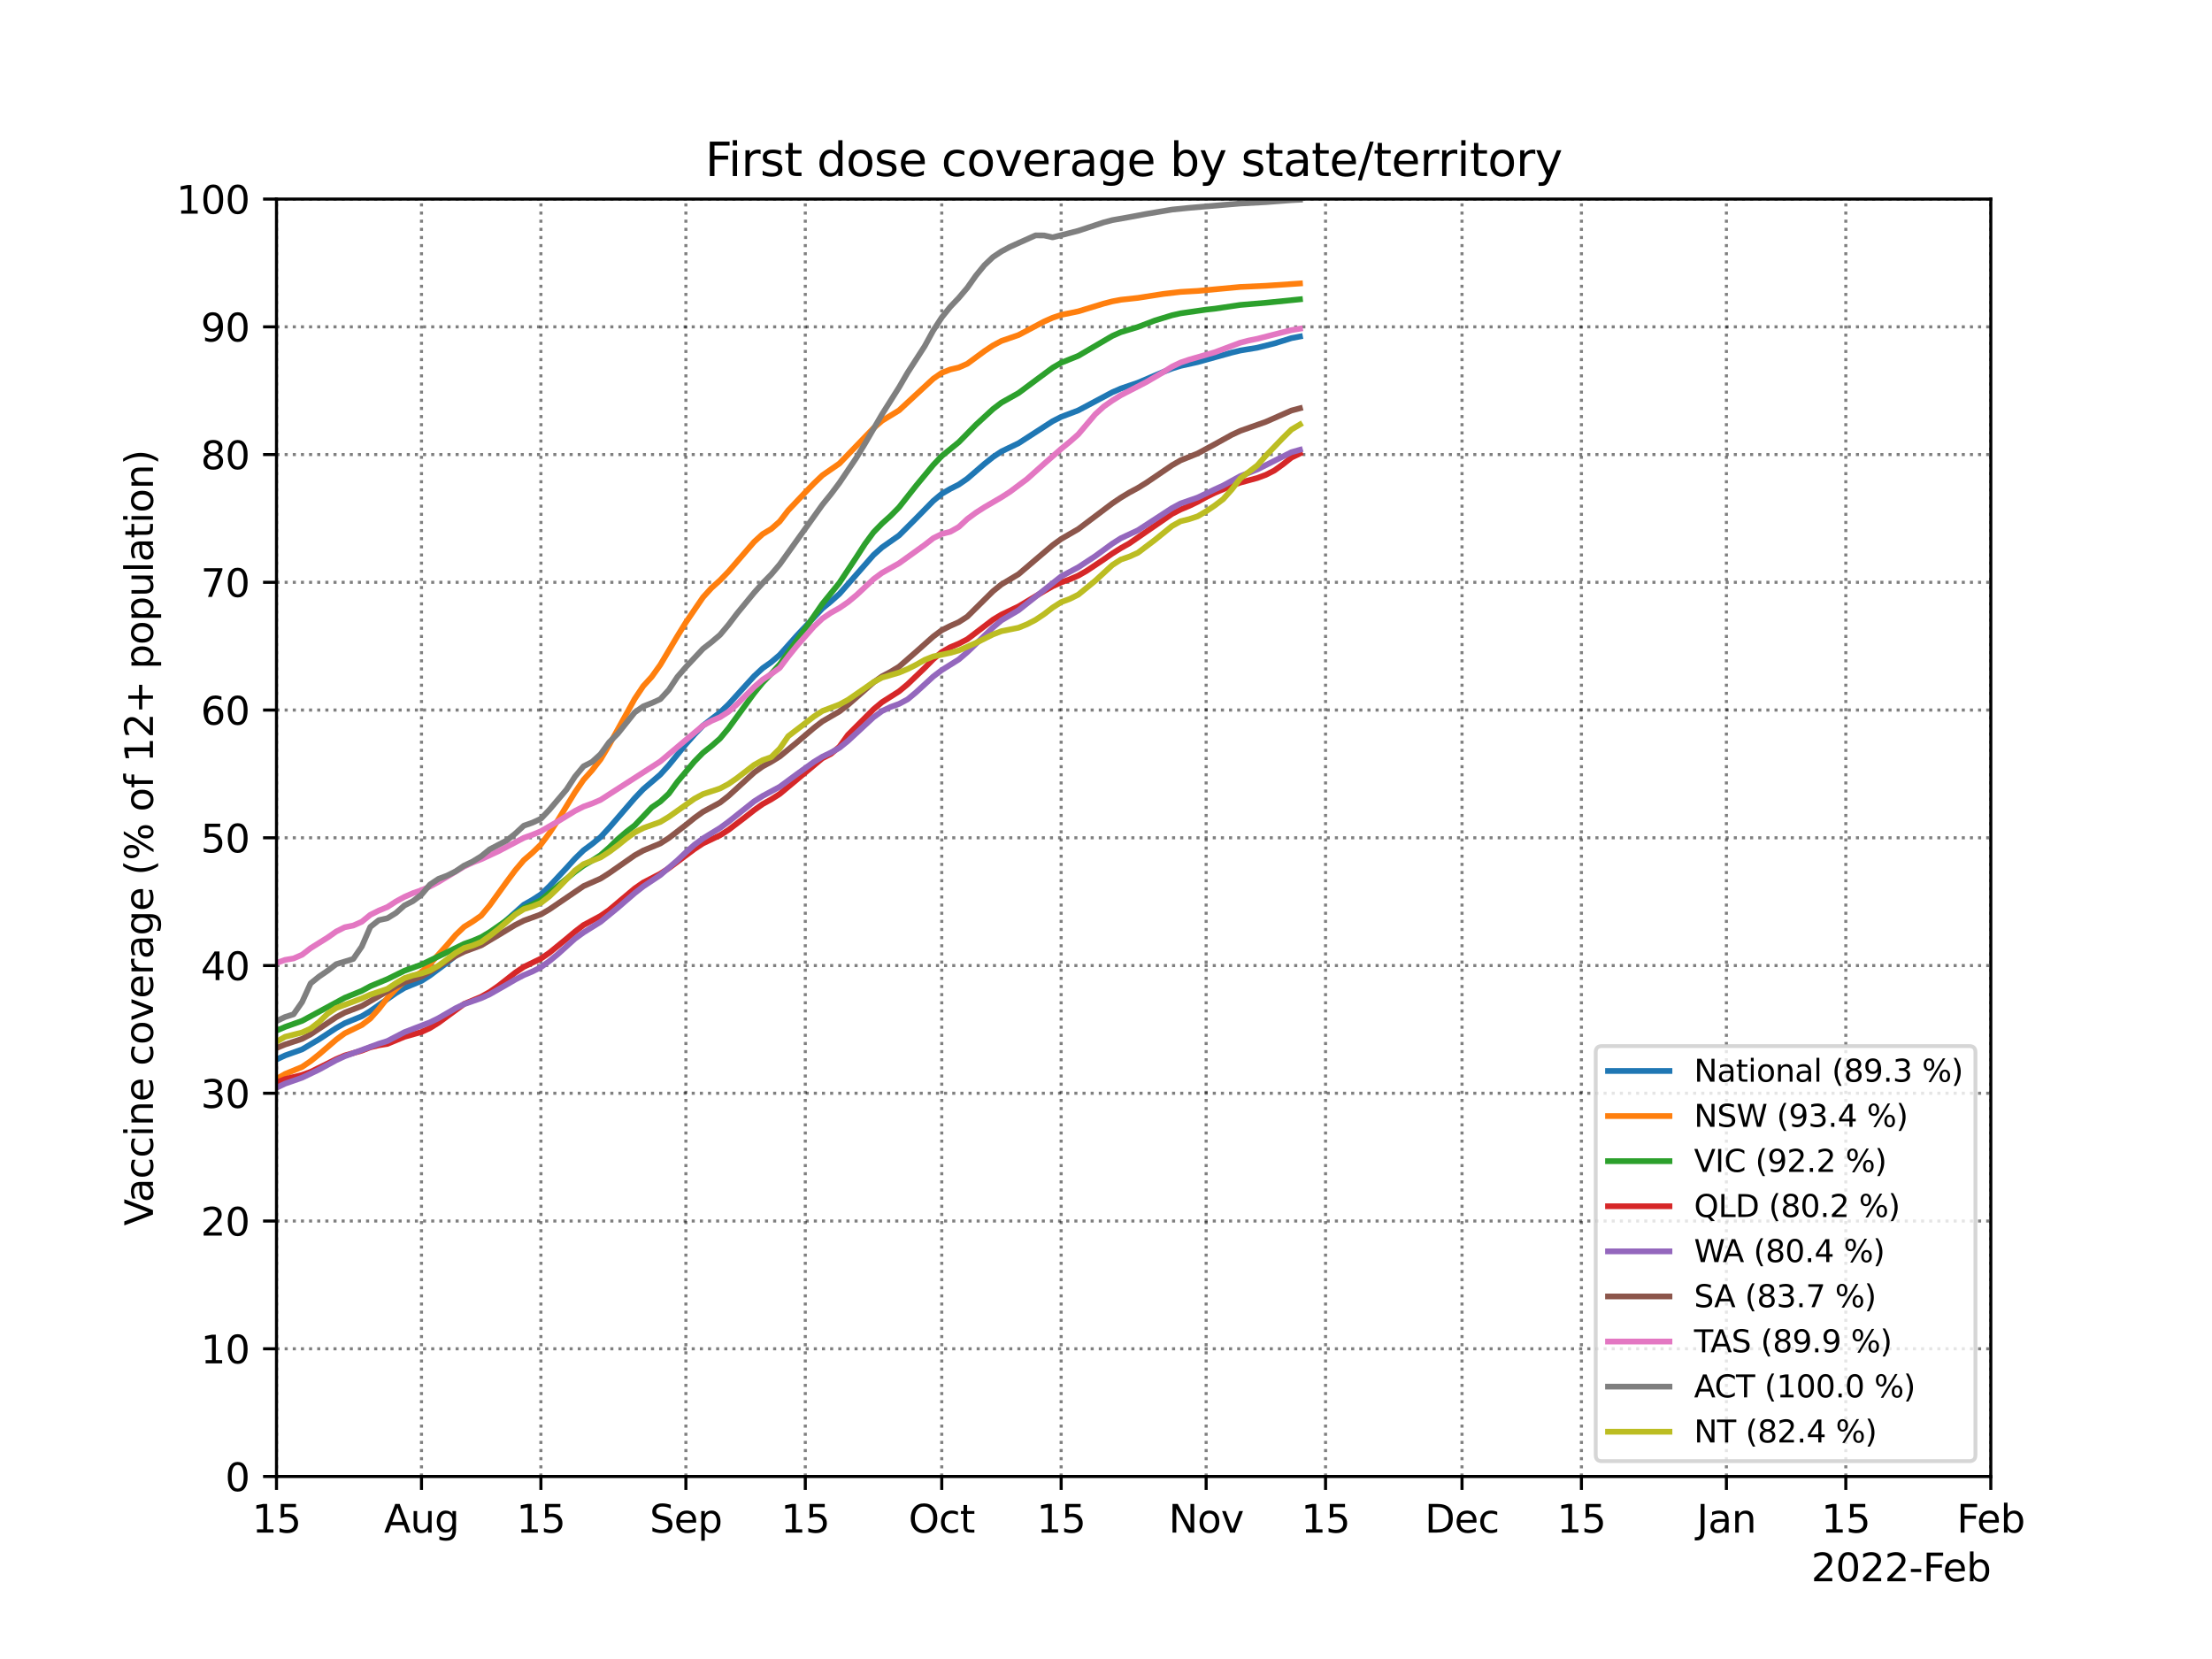 <?xml version="1.0" encoding="utf-8" standalone="no"?>
<!DOCTYPE svg PUBLIC "-//W3C//DTD SVG 1.1//EN"
  "http://www.w3.org/Graphics/SVG/1.1/DTD/svg11.dtd">
<svg height="432pt" version="1.1" viewBox="0 0 576 432" width="576pt" xmlns="http://www.w3.org/2000/svg" xmlns:xlink="http://www.w3.org/1999/xlink">
 <defs>
  <style type="text/css">*{stroke-linecap:butt;stroke-linejoin:round;}</style>
 </defs>
 <g id="figure_1">
  <g id="patch_1">
   <path d="M 0 432 
L 576 432 
L 576 0 
L 0 0 
z
" style="fill:#ffffff;"/>
  </g>
  <g id="axes_1">
   <g id="patch_2">
    <path d="M 72 384.48 
L 518.4 384.48 
L 518.4 51.84 
L 72 51.84 
z
" style="fill:#ffffff;"/>
   </g>
   <g id="matplotlib.axis_1">
    <g id="xtick_1">
     <g id="line2d_1">
      <path clip-path="url(#p955942738d)" d="M 72 384.48 
L 72 51.84 
" style="fill:none;stroke:#000000;stroke-dasharray:0.8,1.32;stroke-dashoffset:0;stroke-opacity:0.5;stroke-width:0.8;"/>
     </g>
     <g id="line2d_2">
      <defs>
       <path d="M 0 0 
L 0 3.5 
" id="m6abbf0fe83" style="stroke:#000000;stroke-width:0.8;"/>
      </defs>
      <g>
       <use style="stroke:#000000;stroke-width:0.8;" x="72" xlink:href="#m6abbf0fe83" y="384.48"/>
      </g>
     </g>
     <g id="text_1">
      <!-- 15 -->
      <g transform="translate(65.638 399.078)scale(0.1 -0.1)">
       <defs>
        <path d="M 794 531 
L 1825 531 
L 1825 4091 
L 703 3866 
L 703 4441 
L 1819 4666 
L 2450 4666 
L 2450 531 
L 3481 531 
L 3481 0 
L 794 0 
L 794 531 
z
" id="DejaVuSans-31" transform="scale(0.016)"/>
        <path d="M 691 4666 
L 3169 4666 
L 3169 4134 
L 1269 4134 
L 1269 2991 
Q 1406 3038 1543 3061 
Q 1681 3084 1819 3084 
Q 2600 3084 3056 2656 
Q 3513 2228 3513 1497 
Q 3513 744 3044 326 
Q 2575 -91 1722 -91 
Q 1428 -91 1123 -41 
Q 819 9 494 109 
L 494 744 
Q 775 591 1075 516 
Q 1375 441 1709 441 
Q 2250 441 2565 725 
Q 2881 1009 2881 1497 
Q 2881 1984 2565 2268 
Q 2250 2553 1709 2553 
Q 1456 2553 1204 2497 
Q 953 2441 691 2322 
L 691 4666 
z
" id="DejaVuSans-35" transform="scale(0.016)"/>
       </defs>
       <use xlink:href="#DejaVuSans-31"/>
       <use x="63.623" xlink:href="#DejaVuSans-35"/>
      </g>
     </g>
    </g>
    <g id="xtick_2">
     <g id="line2d_3">
      <path clip-path="url(#p955942738d)" d="M 109.755 384.48 
L 109.755 51.84 
" style="fill:none;stroke:#000000;stroke-dasharray:0.8,1.32;stroke-dashoffset:0;stroke-opacity:0.5;stroke-width:0.8;"/>
     </g>
     <g id="line2d_4">
      <g>
       <use style="stroke:#000000;stroke-width:0.8;" x="109.755" xlink:href="#m6abbf0fe83" y="384.48"/>
      </g>
     </g>
     <g id="text_2">
      <!-- Aug -->
      <g transform="translate(99.992 399.078)scale(0.1 -0.1)">
       <defs>
        <path d="M 2188 4044 
L 1331 1722 
L 3047 1722 
L 2188 4044 
z
M 1831 4666 
L 2547 4666 
L 4325 0 
L 3669 0 
L 3244 1197 
L 1141 1197 
L 716 0 
L 50 0 
L 1831 4666 
z
" id="DejaVuSans-41" transform="scale(0.016)"/>
        <path d="M 544 1381 
L 544 3500 
L 1119 3500 
L 1119 1403 
Q 1119 906 1312 657 
Q 1506 409 1894 409 
Q 2359 409 2629 706 
Q 2900 1003 2900 1516 
L 2900 3500 
L 3475 3500 
L 3475 0 
L 2900 0 
L 2900 538 
Q 2691 219 2414 64 
Q 2138 -91 1772 -91 
Q 1169 -91 856 284 
Q 544 659 544 1381 
z
M 1991 3584 
L 1991 3584 
z
" id="DejaVuSans-75" transform="scale(0.016)"/>
        <path d="M 2906 1791 
Q 2906 2416 2648 2759 
Q 2391 3103 1925 3103 
Q 1463 3103 1205 2759 
Q 947 2416 947 1791 
Q 947 1169 1205 825 
Q 1463 481 1925 481 
Q 2391 481 2648 825 
Q 2906 1169 2906 1791 
z
M 3481 434 
Q 3481 -459 3084 -895 
Q 2688 -1331 1869 -1331 
Q 1566 -1331 1297 -1286 
Q 1028 -1241 775 -1147 
L 775 -588 
Q 1028 -725 1275 -790 
Q 1522 -856 1778 -856 
Q 2344 -856 2625 -561 
Q 2906 -266 2906 331 
L 2906 616 
Q 2728 306 2450 153 
Q 2172 0 1784 0 
Q 1141 0 747 490 
Q 353 981 353 1791 
Q 353 2603 747 3093 
Q 1141 3584 1784 3584 
Q 2172 3584 2450 3431 
Q 2728 3278 2906 2969 
L 2906 3500 
L 3481 3500 
L 3481 434 
z
" id="DejaVuSans-67" transform="scale(0.016)"/>
       </defs>
       <use xlink:href="#DejaVuSans-41"/>
       <use x="68.408" xlink:href="#DejaVuSans-75"/>
       <use x="131.787" xlink:href="#DejaVuSans-67"/>
      </g>
     </g>
    </g>
    <g id="xtick_3">
     <g id="line2d_5">
      <path clip-path="url(#p955942738d)" d="M 140.848 384.48 
L 140.848 51.84 
" style="fill:none;stroke:#000000;stroke-dasharray:0.8,1.32;stroke-dashoffset:0;stroke-opacity:0.5;stroke-width:0.8;"/>
     </g>
     <g id="line2d_6">
      <g>
       <use style="stroke:#000000;stroke-width:0.8;" x="140.848" xlink:href="#m6abbf0fe83" y="384.48"/>
      </g>
     </g>
     <g id="text_3">
      <!-- 15 -->
      <g transform="translate(134.485 399.078)scale(0.1 -0.1)">
       <use xlink:href="#DejaVuSans-31"/>
       <use x="63.623" xlink:href="#DejaVuSans-35"/>
      </g>
     </g>
    </g>
    <g id="xtick_4">
     <g id="line2d_7">
      <path clip-path="url(#p955942738d)" d="M 178.603 384.48 
L 178.603 51.84 
" style="fill:none;stroke:#000000;stroke-dasharray:0.8,1.32;stroke-dashoffset:0;stroke-opacity:0.5;stroke-width:0.8;"/>
     </g>
     <g id="line2d_8">
      <g>
       <use style="stroke:#000000;stroke-width:0.8;" x="178.603" xlink:href="#m6abbf0fe83" y="384.48"/>
      </g>
     </g>
     <g id="text_4">
      <!-- Sep -->
      <g transform="translate(169.178 399.078)scale(0.1 -0.1)">
       <defs>
        <path d="M 3425 4513 
L 3425 3897 
Q 3066 4069 2747 4153 
Q 2428 4238 2131 4238 
Q 1616 4238 1336 4038 
Q 1056 3838 1056 3469 
Q 1056 3159 1242 3001 
Q 1428 2844 1947 2747 
L 2328 2669 
Q 3034 2534 3370 2195 
Q 3706 1856 3706 1288 
Q 3706 609 3251 259 
Q 2797 -91 1919 -91 
Q 1588 -91 1214 -16 
Q 841 59 441 206 
L 441 856 
Q 825 641 1194 531 
Q 1563 422 1919 422 
Q 2459 422 2753 634 
Q 3047 847 3047 1241 
Q 3047 1584 2836 1778 
Q 2625 1972 2144 2069 
L 1759 2144 
Q 1053 2284 737 2584 
Q 422 2884 422 3419 
Q 422 4038 858 4394 
Q 1294 4750 2059 4750 
Q 2388 4750 2728 4690 
Q 3069 4631 3425 4513 
z
" id="DejaVuSans-53" transform="scale(0.016)"/>
        <path d="M 3597 1894 
L 3597 1613 
L 953 1613 
Q 991 1019 1311 708 
Q 1631 397 2203 397 
Q 2534 397 2845 478 
Q 3156 559 3463 722 
L 3463 178 
Q 3153 47 2828 -22 
Q 2503 -91 2169 -91 
Q 1331 -91 842 396 
Q 353 884 353 1716 
Q 353 2575 817 3079 
Q 1281 3584 2069 3584 
Q 2775 3584 3186 3129 
Q 3597 2675 3597 1894 
z
M 3022 2063 
Q 3016 2534 2758 2815 
Q 2500 3097 2075 3097 
Q 1594 3097 1305 2825 
Q 1016 2553 972 2059 
L 3022 2063 
z
" id="DejaVuSans-65" transform="scale(0.016)"/>
        <path d="M 1159 525 
L 1159 -1331 
L 581 -1331 
L 581 3500 
L 1159 3500 
L 1159 2969 
Q 1341 3281 1617 3432 
Q 1894 3584 2278 3584 
Q 2916 3584 3314 3078 
Q 3713 2572 3713 1747 
Q 3713 922 3314 415 
Q 2916 -91 2278 -91 
Q 1894 -91 1617 61 
Q 1341 213 1159 525 
z
M 3116 1747 
Q 3116 2381 2855 2742 
Q 2594 3103 2138 3103 
Q 1681 3103 1420 2742 
Q 1159 2381 1159 1747 
Q 1159 1113 1420 752 
Q 1681 391 2138 391 
Q 2594 391 2855 752 
Q 3116 1113 3116 1747 
z
" id="DejaVuSans-70" transform="scale(0.016)"/>
       </defs>
       <use xlink:href="#DejaVuSans-53"/>
       <use x="63.477" xlink:href="#DejaVuSans-65"/>
       <use x="125" xlink:href="#DejaVuSans-70"/>
      </g>
     </g>
    </g>
    <g id="xtick_5">
     <g id="line2d_9">
      <path clip-path="url(#p955942738d)" d="M 209.696 384.48 
L 209.696 51.84 
" style="fill:none;stroke:#000000;stroke-dasharray:0.8,1.32;stroke-dashoffset:0;stroke-opacity:0.5;stroke-width:0.8;"/>
     </g>
     <g id="line2d_10">
      <g>
       <use style="stroke:#000000;stroke-width:0.8;" x="209.696" xlink:href="#m6abbf0fe83" y="384.48"/>
      </g>
     </g>
     <g id="text_5">
      <!-- 15 -->
      <g transform="translate(203.333 399.078)scale(0.1 -0.1)">
       <use xlink:href="#DejaVuSans-31"/>
       <use x="63.623" xlink:href="#DejaVuSans-35"/>
      </g>
     </g>
    </g>
    <g id="xtick_6">
     <g id="line2d_11">
      <path clip-path="url(#p955942738d)" d="M 245.23 384.48 
L 245.23 51.84 
" style="fill:none;stroke:#000000;stroke-dasharray:0.8,1.32;stroke-dashoffset:0;stroke-opacity:0.5;stroke-width:0.8;"/>
     </g>
     <g id="line2d_12">
      <g>
       <use style="stroke:#000000;stroke-width:0.8;" x="245.23" xlink:href="#m6abbf0fe83" y="384.48"/>
      </g>
     </g>
     <g id="text_6">
      <!-- Oct -->
      <g transform="translate(236.585 399.078)scale(0.1 -0.1)">
       <defs>
        <path d="M 2522 4238 
Q 1834 4238 1429 3725 
Q 1025 3213 1025 2328 
Q 1025 1447 1429 934 
Q 1834 422 2522 422 
Q 3209 422 3611 934 
Q 4013 1447 4013 2328 
Q 4013 3213 3611 3725 
Q 3209 4238 2522 4238 
z
M 2522 4750 
Q 3503 4750 4090 4092 
Q 4678 3434 4678 2328 
Q 4678 1225 4090 567 
Q 3503 -91 2522 -91 
Q 1538 -91 948 565 
Q 359 1222 359 2328 
Q 359 3434 948 4092 
Q 1538 4750 2522 4750 
z
" id="DejaVuSans-4f" transform="scale(0.016)"/>
        <path d="M 3122 3366 
L 3122 2828 
Q 2878 2963 2633 3030 
Q 2388 3097 2138 3097 
Q 1578 3097 1268 2742 
Q 959 2388 959 1747 
Q 959 1106 1268 751 
Q 1578 397 2138 397 
Q 2388 397 2633 464 
Q 2878 531 3122 666 
L 3122 134 
Q 2881 22 2623 -34 
Q 2366 -91 2075 -91 
Q 1284 -91 818 406 
Q 353 903 353 1747 
Q 353 2603 823 3093 
Q 1294 3584 2113 3584 
Q 2378 3584 2631 3529 
Q 2884 3475 3122 3366 
z
" id="DejaVuSans-63" transform="scale(0.016)"/>
        <path d="M 1172 4494 
L 1172 3500 
L 2356 3500 
L 2356 3053 
L 1172 3053 
L 1172 1153 
Q 1172 725 1289 603 
Q 1406 481 1766 481 
L 2356 481 
L 2356 0 
L 1766 0 
Q 1100 0 847 248 
Q 594 497 594 1153 
L 594 3053 
L 172 3053 
L 172 3500 
L 594 3500 
L 594 4494 
L 1172 4494 
z
" id="DejaVuSans-74" transform="scale(0.016)"/>
       </defs>
       <use xlink:href="#DejaVuSans-4f"/>
       <use x="78.711" xlink:href="#DejaVuSans-63"/>
       <use x="133.691" xlink:href="#DejaVuSans-74"/>
      </g>
     </g>
    </g>
    <g id="xtick_7">
     <g id="line2d_13">
      <path clip-path="url(#p955942738d)" d="M 276.322 384.48 
L 276.322 51.84 
" style="fill:none;stroke:#000000;stroke-dasharray:0.8,1.32;stroke-dashoffset:0;stroke-opacity:0.5;stroke-width:0.8;"/>
     </g>
     <g id="line2d_14">
      <g>
       <use style="stroke:#000000;stroke-width:0.8;" x="276.322" xlink:href="#m6abbf0fe83" y="384.48"/>
      </g>
     </g>
     <g id="text_7">
      <!-- 15 -->
      <g transform="translate(269.96 399.078)scale(0.1 -0.1)">
       <use xlink:href="#DejaVuSans-31"/>
       <use x="63.623" xlink:href="#DejaVuSans-35"/>
      </g>
     </g>
    </g>
    <g id="xtick_8">
     <g id="line2d_15">
      <path clip-path="url(#p955942738d)" d="M 314.078 384.48 
L 314.078 51.84 
" style="fill:none;stroke:#000000;stroke-dasharray:0.8,1.32;stroke-dashoffset:0;stroke-opacity:0.5;stroke-width:0.8;"/>
     </g>
     <g id="line2d_16">
      <g>
       <use style="stroke:#000000;stroke-width:0.8;" x="314.078" xlink:href="#m6abbf0fe83" y="384.48"/>
      </g>
     </g>
     <g id="text_8">
      <!-- Nov -->
      <g transform="translate(304.318 399.078)scale(0.1 -0.1)">
       <defs>
        <path d="M 628 4666 
L 1478 4666 
L 3547 763 
L 3547 4666 
L 4159 4666 
L 4159 0 
L 3309 0 
L 1241 3903 
L 1241 0 
L 628 0 
L 628 4666 
z
" id="DejaVuSans-4e" transform="scale(0.016)"/>
        <path d="M 1959 3097 
Q 1497 3097 1228 2736 
Q 959 2375 959 1747 
Q 959 1119 1226 758 
Q 1494 397 1959 397 
Q 2419 397 2687 759 
Q 2956 1122 2956 1747 
Q 2956 2369 2687 2733 
Q 2419 3097 1959 3097 
z
M 1959 3584 
Q 2709 3584 3137 3096 
Q 3566 2609 3566 1747 
Q 3566 888 3137 398 
Q 2709 -91 1959 -91 
Q 1206 -91 779 398 
Q 353 888 353 1747 
Q 353 2609 779 3096 
Q 1206 3584 1959 3584 
z
" id="DejaVuSans-6f" transform="scale(0.016)"/>
        <path d="M 191 3500 
L 800 3500 
L 1894 563 
L 2988 3500 
L 3597 3500 
L 2284 0 
L 1503 0 
L 191 3500 
z
" id="DejaVuSans-76" transform="scale(0.016)"/>
       </defs>
       <use xlink:href="#DejaVuSans-4e"/>
       <use x="74.805" xlink:href="#DejaVuSans-6f"/>
       <use x="135.986" xlink:href="#DejaVuSans-76"/>
      </g>
     </g>
    </g>
    <g id="xtick_9">
     <g id="line2d_17">
      <path clip-path="url(#p955942738d)" d="M 345.17 384.48 
L 345.17 51.84 
" style="fill:none;stroke:#000000;stroke-dasharray:0.8,1.32;stroke-dashoffset:0;stroke-opacity:0.5;stroke-width:0.8;"/>
     </g>
     <g id="line2d_18">
      <g>
       <use style="stroke:#000000;stroke-width:0.8;" x="345.17" xlink:href="#m6abbf0fe83" y="384.48"/>
      </g>
     </g>
     <g id="text_9">
      <!-- 15 -->
      <g transform="translate(338.808 399.078)scale(0.1 -0.1)">
       <use xlink:href="#DejaVuSans-31"/>
       <use x="63.623" xlink:href="#DejaVuSans-35"/>
      </g>
     </g>
    </g>
    <g id="xtick_10">
     <g id="line2d_19">
      <path clip-path="url(#p955942738d)" d="M 380.704 384.48 
L 380.704 51.84 
" style="fill:none;stroke:#000000;stroke-dasharray:0.8,1.32;stroke-dashoffset:0;stroke-opacity:0.5;stroke-width:0.8;"/>
     </g>
     <g id="line2d_20">
      <g>
       <use style="stroke:#000000;stroke-width:0.8;" x="380.704" xlink:href="#m6abbf0fe83" y="384.48"/>
      </g>
     </g>
     <g id="text_10">
      <!-- Dec -->
      <g transform="translate(371.029 399.078)scale(0.1 -0.1)">
       <defs>
        <path d="M 1259 4147 
L 1259 519 
L 2022 519 
Q 2988 519 3436 956 
Q 3884 1394 3884 2338 
Q 3884 3275 3436 3711 
Q 2988 4147 2022 4147 
L 1259 4147 
z
M 628 4666 
L 1925 4666 
Q 3281 4666 3915 4102 
Q 4550 3538 4550 2338 
Q 4550 1131 3912 565 
Q 3275 0 1925 0 
L 628 0 
L 628 4666 
z
" id="DejaVuSans-44" transform="scale(0.016)"/>
       </defs>
       <use xlink:href="#DejaVuSans-44"/>
       <use x="77.002" xlink:href="#DejaVuSans-65"/>
       <use x="138.525" xlink:href="#DejaVuSans-63"/>
      </g>
     </g>
    </g>
    <g id="xtick_11">
     <g id="line2d_21">
      <path clip-path="url(#p955942738d)" d="M 411.797 384.48 
L 411.797 51.84 
" style="fill:none;stroke:#000000;stroke-dasharray:0.8,1.32;stroke-dashoffset:0;stroke-opacity:0.5;stroke-width:0.8;"/>
     </g>
     <g id="line2d_22">
      <g>
       <use style="stroke:#000000;stroke-width:0.8;" x="411.797" xlink:href="#m6abbf0fe83" y="384.48"/>
      </g>
     </g>
     <g id="text_11">
      <!-- 15 -->
      <g transform="translate(405.435 399.078)scale(0.1 -0.1)">
       <use xlink:href="#DejaVuSans-31"/>
       <use x="63.623" xlink:href="#DejaVuSans-35"/>
      </g>
     </g>
    </g>
    <g id="xtick_12">
     <g id="line2d_23">
      <path clip-path="url(#p955942738d)" d="M 449.552 384.48 
L 449.552 51.84 
" style="fill:none;stroke:#000000;stroke-dasharray:0.8,1.32;stroke-dashoffset:0;stroke-opacity:0.5;stroke-width:0.8;"/>
     </g>
     <g id="line2d_24">
      <g>
       <use style="stroke:#000000;stroke-width:0.8;" x="449.552" xlink:href="#m6abbf0fe83" y="384.48"/>
      </g>
     </g>
     <g id="text_12">
      <!-- Jan -->
      <g transform="translate(441.844 399.078)scale(0.1 -0.1)">
       <defs>
        <path d="M 628 4666 
L 1259 4666 
L 1259 325 
Q 1259 -519 939 -900 
Q 619 -1281 -91 -1281 
L -331 -1281 
L -331 -750 
L -134 -750 
Q 284 -750 456 -515 
Q 628 -281 628 325 
L 628 4666 
z
" id="DejaVuSans-4a" transform="scale(0.016)"/>
        <path d="M 2194 1759 
Q 1497 1759 1228 1600 
Q 959 1441 959 1056 
Q 959 750 1161 570 
Q 1363 391 1709 391 
Q 2188 391 2477 730 
Q 2766 1069 2766 1631 
L 2766 1759 
L 2194 1759 
z
M 3341 1997 
L 3341 0 
L 2766 0 
L 2766 531 
Q 2569 213 2275 61 
Q 1981 -91 1556 -91 
Q 1019 -91 701 211 
Q 384 513 384 1019 
Q 384 1609 779 1909 
Q 1175 2209 1959 2209 
L 2766 2209 
L 2766 2266 
Q 2766 2663 2505 2880 
Q 2244 3097 1772 3097 
Q 1472 3097 1187 3025 
Q 903 2953 641 2809 
L 641 3341 
Q 956 3463 1253 3523 
Q 1550 3584 1831 3584 
Q 2591 3584 2966 3190 
Q 3341 2797 3341 1997 
z
" id="DejaVuSans-61" transform="scale(0.016)"/>
        <path d="M 3513 2113 
L 3513 0 
L 2938 0 
L 2938 2094 
Q 2938 2591 2744 2837 
Q 2550 3084 2163 3084 
Q 1697 3084 1428 2787 
Q 1159 2491 1159 1978 
L 1159 0 
L 581 0 
L 581 3500 
L 1159 3500 
L 1159 2956 
Q 1366 3272 1645 3428 
Q 1925 3584 2291 3584 
Q 2894 3584 3203 3211 
Q 3513 2838 3513 2113 
z
" id="DejaVuSans-6e" transform="scale(0.016)"/>
       </defs>
       <use xlink:href="#DejaVuSans-4a"/>
       <use x="29.492" xlink:href="#DejaVuSans-61"/>
       <use x="90.771" xlink:href="#DejaVuSans-6e"/>
      </g>
     </g>
    </g>
    <g id="xtick_13">
     <g id="line2d_25">
      <path clip-path="url(#p955942738d)" d="M 480.645 384.48 
L 480.645 51.84 
" style="fill:none;stroke:#000000;stroke-dasharray:0.8,1.32;stroke-dashoffset:0;stroke-opacity:0.5;stroke-width:0.8;"/>
     </g>
     <g id="line2d_26">
      <g>
       <use style="stroke:#000000;stroke-width:0.8;" x="480.645" xlink:href="#m6abbf0fe83" y="384.48"/>
      </g>
     </g>
     <g id="text_13">
      <!-- 15 -->
      <g transform="translate(474.282 399.078)scale(0.1 -0.1)">
       <use xlink:href="#DejaVuSans-31"/>
       <use x="63.623" xlink:href="#DejaVuSans-35"/>
      </g>
     </g>
    </g>
    <g id="xtick_14">
     <g id="line2d_27">
      <path clip-path="url(#p955942738d)" d="M 518.4 384.48 
L 518.4 51.84 
" style="fill:none;stroke:#000000;stroke-dasharray:0.8,1.32;stroke-dashoffset:0;stroke-opacity:0.5;stroke-width:0.8;"/>
     </g>
     <g id="line2d_28">
      <g>
       <use style="stroke:#000000;stroke-width:0.8;" x="518.4" xlink:href="#m6abbf0fe83" y="384.48"/>
      </g>
     </g>
     <g id="text_14">
      <!-- Feb -->
      <g transform="translate(509.548 399.078)scale(0.1 -0.1)">
       <defs>
        <path d="M 628 4666 
L 3309 4666 
L 3309 4134 
L 1259 4134 
L 1259 2759 
L 3109 2759 
L 3109 2228 
L 1259 2228 
L 1259 0 
L 628 0 
L 628 4666 
z
" id="DejaVuSans-46" transform="scale(0.016)"/>
        <path d="M 3116 1747 
Q 3116 2381 2855 2742 
Q 2594 3103 2138 3103 
Q 1681 3103 1420 2742 
Q 1159 2381 1159 1747 
Q 1159 1113 1420 752 
Q 1681 391 2138 391 
Q 2594 391 2855 752 
Q 3116 1113 3116 1747 
z
M 1159 2969 
Q 1341 3281 1617 3432 
Q 1894 3584 2278 3584 
Q 2916 3584 3314 3078 
Q 3713 2572 3713 1747 
Q 3713 922 3314 415 
Q 2916 -91 2278 -91 
Q 1894 -91 1617 61 
Q 1341 213 1159 525 
L 1159 0 
L 581 0 
L 581 4863 
L 1159 4863 
L 1159 2969 
z
" id="DejaVuSans-62" transform="scale(0.016)"/>
       </defs>
       <use xlink:href="#DejaVuSans-46"/>
       <use x="52.02" xlink:href="#DejaVuSans-65"/>
       <use x="113.543" xlink:href="#DejaVuSans-62"/>
      </g>
     </g>
    </g>
    <g id="text_15">
     <!-- 2022-Feb -->
     <g transform="translate(471.639 411.757)scale(0.1 -0.1)">
      <defs>
       <path d="M 1228 531 
L 3431 531 
L 3431 0 
L 469 0 
L 469 531 
Q 828 903 1448 1529 
Q 2069 2156 2228 2338 
Q 2531 2678 2651 2914 
Q 2772 3150 2772 3378 
Q 2772 3750 2511 3984 
Q 2250 4219 1831 4219 
Q 1534 4219 1204 4116 
Q 875 4013 500 3803 
L 500 4441 
Q 881 4594 1212 4672 
Q 1544 4750 1819 4750 
Q 2544 4750 2975 4387 
Q 3406 4025 3406 3419 
Q 3406 3131 3298 2873 
Q 3191 2616 2906 2266 
Q 2828 2175 2409 1742 
Q 1991 1309 1228 531 
z
" id="DejaVuSans-32" transform="scale(0.016)"/>
       <path d="M 2034 4250 
Q 1547 4250 1301 3770 
Q 1056 3291 1056 2328 
Q 1056 1369 1301 889 
Q 1547 409 2034 409 
Q 2525 409 2770 889 
Q 3016 1369 3016 2328 
Q 3016 3291 2770 3770 
Q 2525 4250 2034 4250 
z
M 2034 4750 
Q 2819 4750 3233 4129 
Q 3647 3509 3647 2328 
Q 3647 1150 3233 529 
Q 2819 -91 2034 -91 
Q 1250 -91 836 529 
Q 422 1150 422 2328 
Q 422 3509 836 4129 
Q 1250 4750 2034 4750 
z
" id="DejaVuSans-30" transform="scale(0.016)"/>
       <path d="M 313 2009 
L 1997 2009 
L 1997 1497 
L 313 1497 
L 313 2009 
z
" id="DejaVuSans-2d" transform="scale(0.016)"/>
      </defs>
      <use xlink:href="#DejaVuSans-32"/>
      <use x="63.623" xlink:href="#DejaVuSans-30"/>
      <use x="127.246" xlink:href="#DejaVuSans-32"/>
      <use x="190.869" xlink:href="#DejaVuSans-32"/>
      <use x="254.492" xlink:href="#DejaVuSans-2d"/>
      <use x="290.576" xlink:href="#DejaVuSans-46"/>
      <use x="342.596" xlink:href="#DejaVuSans-65"/>
      <use x="404.119" xlink:href="#DejaVuSans-62"/>
     </g>
    </g>
   </g>
   <g id="matplotlib.axis_2">
    <g id="ytick_1">
     <g id="line2d_29">
      <path clip-path="url(#p955942738d)" d="M 72 384.48 
L 518.4 384.48 
" style="fill:none;stroke:#000000;stroke-dasharray:0.8,1.32;stroke-dashoffset:0;stroke-opacity:0.5;stroke-width:0.8;"/>
     </g>
     <g id="line2d_30">
      <defs>
       <path d="M 0 0 
L -3.5 0 
" id="mbca27c1ec9" style="stroke:#000000;stroke-width:0.8;"/>
      </defs>
      <g>
       <use style="stroke:#000000;stroke-width:0.8;" x="72" xlink:href="#mbca27c1ec9" y="384.48"/>
      </g>
     </g>
     <g id="text_16">
      <!-- 0 -->
      <g transform="translate(58.638 388.279)scale(0.1 -0.1)">
       <use xlink:href="#DejaVuSans-30"/>
      </g>
     </g>
    </g>
    <g id="ytick_2">
     <g id="line2d_31">
      <path clip-path="url(#p955942738d)" d="M 72 351.216 
L 518.4 351.216 
" style="fill:none;stroke:#000000;stroke-dasharray:0.8,1.32;stroke-dashoffset:0;stroke-opacity:0.5;stroke-width:0.8;"/>
     </g>
     <g id="line2d_32">
      <g>
       <use style="stroke:#000000;stroke-width:0.8;" x="72" xlink:href="#mbca27c1ec9" y="351.216"/>
      </g>
     </g>
     <g id="text_17">
      <!-- 10 -->
      <g transform="translate(52.275 355.015)scale(0.1 -0.1)">
       <use xlink:href="#DejaVuSans-31"/>
       <use x="63.623" xlink:href="#DejaVuSans-30"/>
      </g>
     </g>
    </g>
    <g id="ytick_3">
     <g id="line2d_33">
      <path clip-path="url(#p955942738d)" d="M 72 317.952 
L 518.4 317.952 
" style="fill:none;stroke:#000000;stroke-dasharray:0.8,1.32;stroke-dashoffset:0;stroke-opacity:0.5;stroke-width:0.8;"/>
     </g>
     <g id="line2d_34">
      <g>
       <use style="stroke:#000000;stroke-width:0.8;" x="72" xlink:href="#mbca27c1ec9" y="317.952"/>
      </g>
     </g>
     <g id="text_18">
      <!-- 20 -->
      <g transform="translate(52.275 321.751)scale(0.1 -0.1)">
       <use xlink:href="#DejaVuSans-32"/>
       <use x="63.623" xlink:href="#DejaVuSans-30"/>
      </g>
     </g>
    </g>
    <g id="ytick_4">
     <g id="line2d_35">
      <path clip-path="url(#p955942738d)" d="M 72 284.688 
L 518.4 284.688 
" style="fill:none;stroke:#000000;stroke-dasharray:0.8,1.32;stroke-dashoffset:0;stroke-opacity:0.5;stroke-width:0.8;"/>
     </g>
     <g id="line2d_36">
      <g>
       <use style="stroke:#000000;stroke-width:0.8;" x="72" xlink:href="#mbca27c1ec9" y="284.688"/>
      </g>
     </g>
     <g id="text_19">
      <!-- 30 -->
      <g transform="translate(52.275 288.487)scale(0.1 -0.1)">
       <defs>
        <path d="M 2597 2516 
Q 3050 2419 3304 2112 
Q 3559 1806 3559 1356 
Q 3559 666 3084 287 
Q 2609 -91 1734 -91 
Q 1441 -91 1130 -33 
Q 819 25 488 141 
L 488 750 
Q 750 597 1062 519 
Q 1375 441 1716 441 
Q 2309 441 2620 675 
Q 2931 909 2931 1356 
Q 2931 1769 2642 2001 
Q 2353 2234 1838 2234 
L 1294 2234 
L 1294 2753 
L 1863 2753 
Q 2328 2753 2575 2939 
Q 2822 3125 2822 3475 
Q 2822 3834 2567 4026 
Q 2313 4219 1838 4219 
Q 1578 4219 1281 4162 
Q 984 4106 628 3988 
L 628 4550 
Q 988 4650 1302 4700 
Q 1616 4750 1894 4750 
Q 2613 4750 3031 4423 
Q 3450 4097 3450 3541 
Q 3450 3153 3228 2886 
Q 3006 2619 2597 2516 
z
" id="DejaVuSans-33" transform="scale(0.016)"/>
       </defs>
       <use xlink:href="#DejaVuSans-33"/>
       <use x="63.623" xlink:href="#DejaVuSans-30"/>
      </g>
     </g>
    </g>
    <g id="ytick_5">
     <g id="line2d_37">
      <path clip-path="url(#p955942738d)" d="M 72 251.424 
L 518.4 251.424 
" style="fill:none;stroke:#000000;stroke-dasharray:0.8,1.32;stroke-dashoffset:0;stroke-opacity:0.5;stroke-width:0.8;"/>
     </g>
     <g id="line2d_38">
      <g>
       <use style="stroke:#000000;stroke-width:0.8;" x="72" xlink:href="#mbca27c1ec9" y="251.424"/>
      </g>
     </g>
     <g id="text_20">
      <!-- 40 -->
      <g transform="translate(52.275 255.223)scale(0.1 -0.1)">
       <defs>
        <path d="M 2419 4116 
L 825 1625 
L 2419 1625 
L 2419 4116 
z
M 2253 4666 
L 3047 4666 
L 3047 1625 
L 3713 1625 
L 3713 1100 
L 3047 1100 
L 3047 0 
L 2419 0 
L 2419 1100 
L 313 1100 
L 313 1709 
L 2253 4666 
z
" id="DejaVuSans-34" transform="scale(0.016)"/>
       </defs>
       <use xlink:href="#DejaVuSans-34"/>
       <use x="63.623" xlink:href="#DejaVuSans-30"/>
      </g>
     </g>
    </g>
    <g id="ytick_6">
     <g id="line2d_39">
      <path clip-path="url(#p955942738d)" d="M 72 218.16 
L 518.4 218.16 
" style="fill:none;stroke:#000000;stroke-dasharray:0.8,1.32;stroke-dashoffset:0;stroke-opacity:0.5;stroke-width:0.8;"/>
     </g>
     <g id="line2d_40">
      <g>
       <use style="stroke:#000000;stroke-width:0.8;" x="72" xlink:href="#mbca27c1ec9" y="218.16"/>
      </g>
     </g>
     <g id="text_21">
      <!-- 50 -->
      <g transform="translate(52.275 221.959)scale(0.1 -0.1)">
       <use xlink:href="#DejaVuSans-35"/>
       <use x="63.623" xlink:href="#DejaVuSans-30"/>
      </g>
     </g>
    </g>
    <g id="ytick_7">
     <g id="line2d_41">
      <path clip-path="url(#p955942738d)" d="M 72 184.896 
L 518.4 184.896 
" style="fill:none;stroke:#000000;stroke-dasharray:0.8,1.32;stroke-dashoffset:0;stroke-opacity:0.5;stroke-width:0.8;"/>
     </g>
     <g id="line2d_42">
      <g>
       <use style="stroke:#000000;stroke-width:0.8;" x="72" xlink:href="#mbca27c1ec9" y="184.896"/>
      </g>
     </g>
     <g id="text_22">
      <!-- 60 -->
      <g transform="translate(52.275 188.695)scale(0.1 -0.1)">
       <defs>
        <path d="M 2113 2584 
Q 1688 2584 1439 2293 
Q 1191 2003 1191 1497 
Q 1191 994 1439 701 
Q 1688 409 2113 409 
Q 2538 409 2786 701 
Q 3034 994 3034 1497 
Q 3034 2003 2786 2293 
Q 2538 2584 2113 2584 
z
M 3366 4563 
L 3366 3988 
Q 3128 4100 2886 4159 
Q 2644 4219 2406 4219 
Q 1781 4219 1451 3797 
Q 1122 3375 1075 2522 
Q 1259 2794 1537 2939 
Q 1816 3084 2150 3084 
Q 2853 3084 3261 2657 
Q 3669 2231 3669 1497 
Q 3669 778 3244 343 
Q 2819 -91 2113 -91 
Q 1303 -91 875 529 
Q 447 1150 447 2328 
Q 447 3434 972 4092 
Q 1497 4750 2381 4750 
Q 2619 4750 2861 4703 
Q 3103 4656 3366 4563 
z
" id="DejaVuSans-36" transform="scale(0.016)"/>
       </defs>
       <use xlink:href="#DejaVuSans-36"/>
       <use x="63.623" xlink:href="#DejaVuSans-30"/>
      </g>
     </g>
    </g>
    <g id="ytick_8">
     <g id="line2d_43">
      <path clip-path="url(#p955942738d)" d="M 72 151.632 
L 518.4 151.632 
" style="fill:none;stroke:#000000;stroke-dasharray:0.8,1.32;stroke-dashoffset:0;stroke-opacity:0.5;stroke-width:0.8;"/>
     </g>
     <g id="line2d_44">
      <g>
       <use style="stroke:#000000;stroke-width:0.8;" x="72" xlink:href="#mbca27c1ec9" y="151.632"/>
      </g>
     </g>
     <g id="text_23">
      <!-- 70 -->
      <g transform="translate(52.275 155.431)scale(0.1 -0.1)">
       <defs>
        <path d="M 525 4666 
L 3525 4666 
L 3525 4397 
L 1831 0 
L 1172 0 
L 2766 4134 
L 525 4134 
L 525 4666 
z
" id="DejaVuSans-37" transform="scale(0.016)"/>
       </defs>
       <use xlink:href="#DejaVuSans-37"/>
       <use x="63.623" xlink:href="#DejaVuSans-30"/>
      </g>
     </g>
    </g>
    <g id="ytick_9">
     <g id="line2d_45">
      <path clip-path="url(#p955942738d)" d="M 72 118.368 
L 518.4 118.368 
" style="fill:none;stroke:#000000;stroke-dasharray:0.8,1.32;stroke-dashoffset:0;stroke-opacity:0.5;stroke-width:0.8;"/>
     </g>
     <g id="line2d_46">
      <g>
       <use style="stroke:#000000;stroke-width:0.8;" x="72" xlink:href="#mbca27c1ec9" y="118.368"/>
      </g>
     </g>
     <g id="text_24">
      <!-- 80 -->
      <g transform="translate(52.275 122.167)scale(0.1 -0.1)">
       <defs>
        <path d="M 2034 2216 
Q 1584 2216 1326 1975 
Q 1069 1734 1069 1313 
Q 1069 891 1326 650 
Q 1584 409 2034 409 
Q 2484 409 2743 651 
Q 3003 894 3003 1313 
Q 3003 1734 2745 1975 
Q 2488 2216 2034 2216 
z
M 1403 2484 
Q 997 2584 770 2862 
Q 544 3141 544 3541 
Q 544 4100 942 4425 
Q 1341 4750 2034 4750 
Q 2731 4750 3128 4425 
Q 3525 4100 3525 3541 
Q 3525 3141 3298 2862 
Q 3072 2584 2669 2484 
Q 3125 2378 3379 2068 
Q 3634 1759 3634 1313 
Q 3634 634 3220 271 
Q 2806 -91 2034 -91 
Q 1263 -91 848 271 
Q 434 634 434 1313 
Q 434 1759 690 2068 
Q 947 2378 1403 2484 
z
M 1172 3481 
Q 1172 3119 1398 2916 
Q 1625 2713 2034 2713 
Q 2441 2713 2670 2916 
Q 2900 3119 2900 3481 
Q 2900 3844 2670 4047 
Q 2441 4250 2034 4250 
Q 1625 4250 1398 4047 
Q 1172 3844 1172 3481 
z
" id="DejaVuSans-38" transform="scale(0.016)"/>
       </defs>
       <use xlink:href="#DejaVuSans-38"/>
       <use x="63.623" xlink:href="#DejaVuSans-30"/>
      </g>
     </g>
    </g>
    <g id="ytick_10">
     <g id="line2d_47">
      <path clip-path="url(#p955942738d)" d="M 72 85.104 
L 518.4 85.104 
" style="fill:none;stroke:#000000;stroke-dasharray:0.8,1.32;stroke-dashoffset:0;stroke-opacity:0.5;stroke-width:0.8;"/>
     </g>
     <g id="line2d_48">
      <g>
       <use style="stroke:#000000;stroke-width:0.8;" x="72" xlink:href="#mbca27c1ec9" y="85.104"/>
      </g>
     </g>
     <g id="text_25">
      <!-- 90 -->
      <g transform="translate(52.275 88.903)scale(0.1 -0.1)">
       <defs>
        <path d="M 703 97 
L 703 672 
Q 941 559 1184 500 
Q 1428 441 1663 441 
Q 2288 441 2617 861 
Q 2947 1281 2994 2138 
Q 2813 1869 2534 1725 
Q 2256 1581 1919 1581 
Q 1219 1581 811 2004 
Q 403 2428 403 3163 
Q 403 3881 828 4315 
Q 1253 4750 1959 4750 
Q 2769 4750 3195 4129 
Q 3622 3509 3622 2328 
Q 3622 1225 3098 567 
Q 2575 -91 1691 -91 
Q 1453 -91 1209 -44 
Q 966 3 703 97 
z
M 1959 2075 
Q 2384 2075 2632 2365 
Q 2881 2656 2881 3163 
Q 2881 3666 2632 3958 
Q 2384 4250 1959 4250 
Q 1534 4250 1286 3958 
Q 1038 3666 1038 3163 
Q 1038 2656 1286 2365 
Q 1534 2075 1959 2075 
z
" id="DejaVuSans-39" transform="scale(0.016)"/>
       </defs>
       <use xlink:href="#DejaVuSans-39"/>
       <use x="63.623" xlink:href="#DejaVuSans-30"/>
      </g>
     </g>
    </g>
    <g id="ytick_11">
     <g id="line2d_49">
      <path clip-path="url(#p955942738d)" d="M 72 51.84 
L 518.4 51.84 
" style="fill:none;stroke:#000000;stroke-dasharray:0.8,1.32;stroke-dashoffset:0;stroke-opacity:0.5;stroke-width:0.8;"/>
     </g>
     <g id="line2d_50">
      <g>
       <use style="stroke:#000000;stroke-width:0.8;" x="72" xlink:href="#mbca27c1ec9" y="51.84"/>
      </g>
     </g>
     <g id="text_26">
      <!-- 100 -->
      <g transform="translate(45.913 55.639)scale(0.1 -0.1)">
       <use xlink:href="#DejaVuSans-31"/>
       <use x="63.623" xlink:href="#DejaVuSans-30"/>
       <use x="127.246" xlink:href="#DejaVuSans-30"/>
      </g>
     </g>
    </g>
    <g id="text_27">
     <!-- Vaccine coverage (% of 12+ population) -->
     <g transform="translate(39.833 319.181)rotate(-90)scale(0.1 -0.1)">
      <defs>
       <path d="M 1831 0 
L 50 4666 
L 709 4666 
L 2188 738 
L 3669 4666 
L 4325 4666 
L 2547 0 
L 1831 0 
z
" id="DejaVuSans-56" transform="scale(0.016)"/>
       <path d="M 603 3500 
L 1178 3500 
L 1178 0 
L 603 0 
L 603 3500 
z
M 603 4863 
L 1178 4863 
L 1178 4134 
L 603 4134 
L 603 4863 
z
" id="DejaVuSans-69" transform="scale(0.016)"/>
       <path id="DejaVuSans-20" transform="scale(0.016)"/>
       <path d="M 2631 2963 
Q 2534 3019 2420 3045 
Q 2306 3072 2169 3072 
Q 1681 3072 1420 2755 
Q 1159 2438 1159 1844 
L 1159 0 
L 581 0 
L 581 3500 
L 1159 3500 
L 1159 2956 
Q 1341 3275 1631 3429 
Q 1922 3584 2338 3584 
Q 2397 3584 2469 3576 
Q 2541 3569 2628 3553 
L 2631 2963 
z
" id="DejaVuSans-72" transform="scale(0.016)"/>
       <path d="M 1984 4856 
Q 1566 4138 1362 3434 
Q 1159 2731 1159 2009 
Q 1159 1288 1364 580 
Q 1569 -128 1984 -844 
L 1484 -844 
Q 1016 -109 783 600 
Q 550 1309 550 2009 
Q 550 2706 781 3412 
Q 1013 4119 1484 4856 
L 1984 4856 
z
" id="DejaVuSans-28" transform="scale(0.016)"/>
       <path d="M 4653 2053 
Q 4381 2053 4226 1822 
Q 4072 1591 4072 1178 
Q 4072 772 4226 539 
Q 4381 306 4653 306 
Q 4919 306 5073 539 
Q 5228 772 5228 1178 
Q 5228 1588 5073 1820 
Q 4919 2053 4653 2053 
z
M 4653 2450 
Q 5147 2450 5437 2106 
Q 5728 1763 5728 1178 
Q 5728 594 5436 251 
Q 5144 -91 4653 -91 
Q 4153 -91 3862 251 
Q 3572 594 3572 1178 
Q 3572 1766 3864 2108 
Q 4156 2450 4653 2450 
z
M 1428 4353 
Q 1159 4353 1004 4120 
Q 850 3888 850 3481 
Q 850 3069 1003 2837 
Q 1156 2606 1428 2606 
Q 1700 2606 1854 2837 
Q 2009 3069 2009 3481 
Q 2009 3884 1853 4118 
Q 1697 4353 1428 4353 
z
M 4250 4750 
L 4750 4750 
L 1831 -91 
L 1331 -91 
L 4250 4750 
z
M 1428 4750 
Q 1922 4750 2215 4408 
Q 2509 4066 2509 3481 
Q 2509 2891 2217 2550 
Q 1925 2209 1428 2209 
Q 931 2209 642 2551 
Q 353 2894 353 3481 
Q 353 4063 643 4406 
Q 934 4750 1428 4750 
z
" id="DejaVuSans-25" transform="scale(0.016)"/>
       <path d="M 2375 4863 
L 2375 4384 
L 1825 4384 
Q 1516 4384 1395 4259 
Q 1275 4134 1275 3809 
L 1275 3500 
L 2222 3500 
L 2222 3053 
L 1275 3053 
L 1275 0 
L 697 0 
L 697 3053 
L 147 3053 
L 147 3500 
L 697 3500 
L 697 3744 
Q 697 4328 969 4595 
Q 1241 4863 1831 4863 
L 2375 4863 
z
" id="DejaVuSans-66" transform="scale(0.016)"/>
       <path d="M 2944 4013 
L 2944 2272 
L 4684 2272 
L 4684 1741 
L 2944 1741 
L 2944 0 
L 2419 0 
L 2419 1741 
L 678 1741 
L 678 2272 
L 2419 2272 
L 2419 4013 
L 2944 4013 
z
" id="DejaVuSans-2b" transform="scale(0.016)"/>
       <path d="M 603 4863 
L 1178 4863 
L 1178 0 
L 603 0 
L 603 4863 
z
" id="DejaVuSans-6c" transform="scale(0.016)"/>
       <path d="M 513 4856 
L 1013 4856 
Q 1481 4119 1714 3412 
Q 1947 2706 1947 2009 
Q 1947 1309 1714 600 
Q 1481 -109 1013 -844 
L 513 -844 
Q 928 -128 1133 580 
Q 1338 1288 1338 2009 
Q 1338 2731 1133 3434 
Q 928 4138 513 4856 
z
" id="DejaVuSans-29" transform="scale(0.016)"/>
      </defs>
      <use xlink:href="#DejaVuSans-56"/>
      <use x="60.658" xlink:href="#DejaVuSans-61"/>
      <use x="121.938" xlink:href="#DejaVuSans-63"/>
      <use x="176.918" xlink:href="#DejaVuSans-63"/>
      <use x="231.898" xlink:href="#DejaVuSans-69"/>
      <use x="259.682" xlink:href="#DejaVuSans-6e"/>
      <use x="323.061" xlink:href="#DejaVuSans-65"/>
      <use x="384.584" xlink:href="#DejaVuSans-20"/>
      <use x="416.371" xlink:href="#DejaVuSans-63"/>
      <use x="471.352" xlink:href="#DejaVuSans-6f"/>
      <use x="532.533" xlink:href="#DejaVuSans-76"/>
      <use x="591.713" xlink:href="#DejaVuSans-65"/>
      <use x="653.236" xlink:href="#DejaVuSans-72"/>
      <use x="694.35" xlink:href="#DejaVuSans-61"/>
      <use x="755.629" xlink:href="#DejaVuSans-67"/>
      <use x="819.105" xlink:href="#DejaVuSans-65"/>
      <use x="880.629" xlink:href="#DejaVuSans-20"/>
      <use x="912.416" xlink:href="#DejaVuSans-28"/>
      <use x="951.43" xlink:href="#DejaVuSans-25"/>
      <use x="1046.449" xlink:href="#DejaVuSans-20"/>
      <use x="1078.236" xlink:href="#DejaVuSans-6f"/>
      <use x="1139.418" xlink:href="#DejaVuSans-66"/>
      <use x="1174.623" xlink:href="#DejaVuSans-20"/>
      <use x="1206.41" xlink:href="#DejaVuSans-31"/>
      <use x="1270.033" xlink:href="#DejaVuSans-32"/>
      <use x="1333.656" xlink:href="#DejaVuSans-2b"/>
      <use x="1417.445" xlink:href="#DejaVuSans-20"/>
      <use x="1449.232" xlink:href="#DejaVuSans-70"/>
      <use x="1512.709" xlink:href="#DejaVuSans-6f"/>
      <use x="1573.891" xlink:href="#DejaVuSans-70"/>
      <use x="1637.367" xlink:href="#DejaVuSans-75"/>
      <use x="1700.746" xlink:href="#DejaVuSans-6c"/>
      <use x="1728.529" xlink:href="#DejaVuSans-61"/>
      <use x="1789.809" xlink:href="#DejaVuSans-74"/>
      <use x="1829.018" xlink:href="#DejaVuSans-69"/>
      <use x="1856.801" xlink:href="#DejaVuSans-6f"/>
      <use x="1917.982" xlink:href="#DejaVuSans-6e"/>
      <use x="1981.361" xlink:href="#DejaVuSans-29"/>
     </g>
    </g>
   </g>
   <g id="line2d_51">
    <path clip-path="url(#p955942738d)" d="M -1 306.011 
L 0.931 305.424 
L 3.152 304.456 
L 5.373 303.119 
L 9.815 299.657 
L 12.036 298.343 
L 14.257 297.702 
L 16.478 297.893 
L 18.699 297.934 
L 20.919 296.415 
L 23.14 294.703 
L 25.361 293.192 
L 27.582 291.998 
L 29.803 291.324 
L 34.245 291.888 
L 36.466 290.322 
L 38.687 289.479 
L 40.907 289.561 
L 45.349 288.175 
L 47.57 287.478 
L 52.012 285.256 
L 56.454 283.002 
L 58.675 282.054 
L 63.116 280.624 
L 67.558 278.318 
L 72 275.892 
L 74.221 274.844 
L 78.663 273.262 
L 83.104 270.612 
L 87.546 267.701 
L 89.767 266.445 
L 94.209 264.628 
L 96.43 263.277 
L 100.872 260.157 
L 103.093 258.601 
L 105.313 257.253 
L 109.755 255.424 
L 111.976 254 
L 116.418 250.677 
L 118.639 248.89 
L 120.86 247.377 
L 125.301 245.234 
L 127.522 243.501 
L 136.406 235.589 
L 138.627 234.333 
L 140.848 232.893 
L 143.069 230.781 
L 147.51 226.023 
L 149.731 223.578 
L 151.952 221.417 
L 154.173 219.782 
L 156.394 217.968 
L 158.615 215.565 
L 165.278 207.835 
L 167.499 205.499 
L 171.94 201.699 
L 174.161 199.252 
L 178.603 193.781 
L 180.824 191.265 
L 183.045 188.949 
L 187.487 185.531 
L 189.707 183.411 
L 194.149 178.502 
L 196.37 176.065 
L 198.591 174.001 
L 200.812 172.437 
L 203.033 170.533 
L 207.475 165.535 
L 214.137 158.452 
L 216.358 156.629 
L 218.579 154.65 
L 223.021 149.592 
L 227.463 144.522 
L 229.684 142.535 
L 234.125 139.418 
L 238.567 134.977 
L 243.009 130.446 
L 245.23 128.585 
L 247.451 127.297 
L 249.672 126.175 
L 251.893 124.636 
L 256.334 120.807 
L 258.555 119.028 
L 260.776 117.551 
L 265.218 115.422 
L 274.101 109.685 
L 276.322 108.557 
L 280.764 106.872 
L 289.648 102.142 
L 291.869 101.176 
L 296.31 99.657 
L 302.973 96.823 
L 305.194 95.962 
L 307.415 95.275 
L 311.857 94.286 
L 320.74 91.815 
L 322.961 91.276 
L 327.403 90.542 
L 331.845 89.434 
L 336.287 88.051 
L 338.507 87.63 
L 338.507 87.63 
" style="fill:none;stroke:#1f77b4;stroke-linecap:square;stroke-width:1.5;"/>
   </g>
   <g id="line2d_52">
    <path clip-path="url(#p955942738d)" d="M -1 314.235 
L 0.931 313.948 
L 3.152 313.234 
L 5.373 312.172 
L 9.815 309.362 
L 12.036 308.341 
L 14.257 307.918 
L 16.478 308.217 
L 18.699 308.283 
L 20.919 307.046 
L 25.361 304.043 
L 27.582 302.89 
L 29.803 302.184 
L 32.024 302.264 
L 34.245 302.214 
L 36.466 300.516 
L 38.687 299.227 
L 40.907 298.741 
L 45.349 296.86 
L 47.57 295.948 
L 52.012 293.172 
L 56.454 290.377 
L 58.675 289.152 
L 63.116 287.154 
L 67.558 284.006 
L 72 280.968 
L 74.221 279.664 
L 78.663 277.829 
L 80.884 276.32 
L 83.104 274.537 
L 87.546 270.723 
L 89.767 269.076 
L 94.209 266.917 
L 96.43 265.226 
L 98.651 262.723 
L 100.872 259.884 
L 103.093 257.552 
L 105.313 255.58 
L 109.755 253.144 
L 111.976 251.007 
L 116.418 246.071 
L 118.639 243.469 
L 120.86 241.34 
L 123.081 239.973 
L 125.301 238.426 
L 127.522 235.743 
L 131.964 229.583 
L 134.185 226.595 
L 136.406 223.975 
L 138.627 222.067 
L 140.848 219.902 
L 143.069 216.93 
L 145.29 213.546 
L 149.731 206.302 
L 151.952 203.064 
L 154.173 200.584 
L 156.394 197.735 
L 158.615 194.01 
L 165.278 181.978 
L 167.499 178.663 
L 169.719 176.23 
L 171.94 173.126 
L 176.382 165.649 
L 178.603 162.059 
L 183.045 155.559 
L 185.266 153.107 
L 187.487 151.114 
L 189.707 148.817 
L 194.149 143.665 
L 196.37 141.095 
L 198.591 139.068 
L 200.812 137.748 
L 203.033 135.791 
L 205.254 132.897 
L 209.696 128.197 
L 211.916 125.906 
L 214.137 123.778 
L 218.579 120.701 
L 227.463 111.481 
L 229.684 109.562 
L 234.125 106.847 
L 243.009 98.629 
L 245.23 97.087 
L 247.451 96.219 
L 249.672 95.694 
L 251.893 94.717 
L 256.334 91.443 
L 258.555 89.964 
L 260.776 88.776 
L 265.218 87.245 
L 271.881 83.726 
L 274.101 82.743 
L 276.322 81.992 
L 280.764 81.082 
L 287.427 79.051 
L 289.648 78.473 
L 291.869 78.055 
L 296.31 77.571 
L 302.973 76.524 
L 307.415 76.011 
L 311.857 75.756 
L 322.961 74.722 
L 329.624 74.414 
L 338.507 73.814 
L 338.507 73.814 
" style="fill:none;stroke:#ff7f0e;stroke-linecap:square;stroke-width:1.5;"/>
   </g>
   <g id="line2d_53">
    <path clip-path="url(#p955942738d)" d="M -1 292.163 
L 0.931 291.418 
L 3.152 290.239 
L 9.815 284.577 
L 12.036 283.276 
L 14.257 282.627 
L 16.478 282.747 
L 18.699 282.718 
L 23.14 279.577 
L 27.582 277.773 
L 29.803 277.287 
L 34.245 277.366 
L 36.466 276.304 
L 38.687 276.524 
L 40.907 277.698 
L 45.349 277.038 
L 47.57 276.598 
L 56.454 273.553 
L 58.675 272.973 
L 60.896 272.577 
L 63.116 272.026 
L 67.558 270.288 
L 74.221 267.412 
L 78.663 265.829 
L 89.767 259.824 
L 94.209 258.007 
L 96.43 256.803 
L 100.872 254.96 
L 105.313 252.779 
L 109.755 251.172 
L 116.418 247.962 
L 120.86 245.783 
L 123.081 244.994 
L 125.301 244.047 
L 127.522 242.72 
L 131.964 239.626 
L 134.185 237.944 
L 136.406 236.442 
L 138.627 235.531 
L 140.848 234.417 
L 145.29 230.686 
L 149.731 227.019 
L 151.952 225.397 
L 154.173 224.105 
L 156.394 222.665 
L 158.615 220.712 
L 160.836 218.545 
L 163.057 216.638 
L 165.278 214.919 
L 169.719 210.245 
L 171.94 208.728 
L 174.161 206.652 
L 176.382 203.594 
L 180.824 198.295 
L 183.045 196.03 
L 185.266 194.268 
L 187.487 192.318 
L 189.707 189.635 
L 196.37 180.496 
L 198.591 177.748 
L 200.812 175.464 
L 203.033 173.006 
L 209.696 163.689 
L 214.137 157.245 
L 218.579 151.766 
L 223.021 145.067 
L 225.242 141.624 
L 227.463 138.605 
L 229.684 136.327 
L 231.904 134.337 
L 234.125 132.085 
L 238.567 126.452 
L 243.009 121.082 
L 245.23 118.749 
L 249.672 115.143 
L 254.113 110.622 
L 258.555 106.53 
L 260.776 104.84 
L 265.218 102.349 
L 269.66 99.045 
L 274.101 95.756 
L 276.322 94.46 
L 280.764 92.674 
L 289.648 87.475 
L 291.869 86.492 
L 296.31 85.148 
L 300.752 83.449 
L 305.194 82.094 
L 307.415 81.59 
L 314.078 80.628 
L 316.299 80.389 
L 322.961 79.403 
L 329.624 78.84 
L 338.507 77.94 
L 338.507 77.94 
" style="fill:none;stroke:#2ca02c;stroke-linecap:square;stroke-width:1.5;"/>
   </g>
   <g id="line2d_54">
    <path clip-path="url(#p955942738d)" d="M -1 310.569 
L 0.931 309.7 
L 5.373 307.142 
L 7.594 305.12 
L 9.815 302.938 
L 12.036 301.252 
L 14.257 300.423 
L 18.699 301.457 
L 20.919 299.605 
L 25.361 295.25 
L 27.582 293.639 
L 29.803 292.801 
L 32.024 294.004 
L 34.245 295.416 
L 36.466 293.491 
L 38.687 292.819 
L 40.907 293.721 
L 45.349 292.477 
L 47.57 291.972 
L 49.791 291.181 
L 54.233 288.945 
L 56.454 287.84 
L 58.675 286.965 
L 63.116 285.912 
L 65.337 285.15 
L 69.779 282.992 
L 72 281.895 
L 74.221 281.004 
L 78.663 279.915 
L 80.884 279.113 
L 85.325 276.921 
L 87.546 275.791 
L 89.767 274.847 
L 94.209 273.585 
L 96.43 272.724 
L 98.651 272.185 
L 100.872 271.83 
L 105.313 269.978 
L 109.755 268.727 
L 111.976 267.696 
L 114.197 266.316 
L 120.86 261.423 
L 125.301 259.559 
L 127.522 258.302 
L 129.743 256.755 
L 134.185 253.265 
L 136.406 251.773 
L 140.848 249.616 
L 143.069 248.091 
L 147.51 244.47 
L 149.731 242.595 
L 151.952 240.884 
L 156.394 238.502 
L 158.615 236.963 
L 163.057 233.224 
L 165.278 231.356 
L 167.499 229.818 
L 171.94 227.524 
L 174.161 226.075 
L 180.824 221.092 
L 183.045 219.63 
L 187.487 217.512 
L 189.707 216.097 
L 194.149 212.704 
L 196.37 210.961 
L 198.591 209.384 
L 200.812 208.159 
L 203.033 206.748 
L 214.137 197.457 
L 216.358 196.309 
L 218.579 194.458 
L 220.8 191.369 
L 227.463 184.693 
L 229.684 182.843 
L 234.125 180.018 
L 236.346 178.176 
L 240.788 173.925 
L 243.009 171.67 
L 245.23 169.805 
L 247.451 168.535 
L 249.672 167.605 
L 251.893 166.455 
L 258.555 161.374 
L 260.776 160.035 
L 265.218 157.922 
L 271.881 153.928 
L 274.101 152.669 
L 276.322 151.649 
L 278.543 150.86 
L 280.764 149.901 
L 282.985 148.632 
L 287.427 145.67 
L 289.648 144.127 
L 291.869 142.734 
L 294.09 141.483 
L 305.194 133.825 
L 307.415 132.676 
L 309.636 131.748 
L 311.857 130.683 
L 314.078 129.436 
L 316.299 128.351 
L 320.74 126.455 
L 322.961 125.673 
L 327.403 124.472 
L 329.624 123.648 
L 331.845 122.52 
L 334.066 120.919 
L 336.287 119.158 
L 338.507 118.089 
L 338.507 118.089 
" style="fill:none;stroke:#d62728;stroke-linecap:square;stroke-width:1.5;"/>
   </g>
   <g id="line2d_55">
    <path clip-path="url(#p955942738d)" d="M -1 315.089 
L 0.931 314.513 
L 3.152 313.539 
L 9.815 310.183 
L 12.036 309.312 
L 14.257 309.002 
L 16.478 308.355 
L 18.699 307.354 
L 20.919 306.211 
L 25.361 304.189 
L 27.582 303.439 
L 29.803 303.18 
L 32.024 302.487 
L 34.245 301.395 
L 40.907 297.291 
L 43.128 296.26 
L 47.57 294.675 
L 49.791 293.582 
L 56.454 289.774 
L 58.675 288.731 
L 63.116 287.326 
L 65.337 286.403 
L 74.221 282.185 
L 78.663 280.631 
L 83.104 278.503 
L 87.546 276.079 
L 89.767 275.048 
L 98.651 271.782 
L 100.872 271.081 
L 105.313 268.777 
L 111.976 266.212 
L 114.197 265.118 
L 118.639 262.543 
L 120.86 261.475 
L 125.301 259.923 
L 127.522 258.91 
L 131.964 256.373 
L 134.185 255.076 
L 136.406 253.916 
L 138.627 252.986 
L 140.848 251.866 
L 143.069 250.266 
L 145.29 248.435 
L 149.731 244.419 
L 151.952 242.813 
L 156.394 240.044 
L 160.836 236.405 
L 165.278 232.568 
L 167.499 230.833 
L 171.94 227.873 
L 176.382 224.042 
L 178.603 221.932 
L 180.824 219.98 
L 183.045 218.324 
L 187.487 215.607 
L 189.707 213.978 
L 196.37 208.675 
L 198.591 207.268 
L 203.033 204.881 
L 207.475 201.607 
L 211.916 198.41 
L 214.137 197.05 
L 216.358 195.972 
L 218.579 194.74 
L 220.8 192.946 
L 227.463 186.772 
L 229.684 185.157 
L 231.904 184.093 
L 234.125 183.288 
L 236.346 182.107 
L 238.567 180.251 
L 243.009 176.174 
L 245.23 174.491 
L 249.672 171.719 
L 251.893 169.808 
L 258.555 163.411 
L 260.776 161.534 
L 265.218 158.91 
L 276.322 150.101 
L 280.764 147.724 
L 285.206 144.809 
L 289.648 141.564 
L 291.869 140.154 
L 296.31 138.082 
L 305.194 132.303 
L 307.415 131.112 
L 311.857 129.561 
L 316.299 127.44 
L 318.519 126.43 
L 322.961 123.986 
L 327.403 122.241 
L 336.287 117.752 
L 338.507 117.123 
L 338.507 117.123 
" style="fill:none;stroke:#9467bd;stroke-linecap:square;stroke-width:1.5;"/>
   </g>
   <g id="line2d_56">
    <path clip-path="url(#p955942738d)" d="M -1 305.873 
L 3.152 304.824 
L 5.373 303.7 
L 9.815 299.319 
L 12.036 297.564 
L 14.257 296.53 
L 16.478 296.359 
L 18.699 295.925 
L 20.919 293.834 
L 25.361 289.145 
L 27.582 287.392 
L 29.803 286.406 
L 32.024 287.056 
L 34.245 287.887 
L 36.466 286.115 
L 38.687 285.323 
L 40.907 285.768 
L 47.57 283.681 
L 52.012 281.324 
L 56.454 279.058 
L 58.675 278.265 
L 63.116 277.124 
L 65.337 276.181 
L 72 272.899 
L 74.221 271.993 
L 78.663 270.519 
L 80.884 269.343 
L 85.325 266.373 
L 87.546 264.88 
L 89.767 263.68 
L 94.209 261.97 
L 103.093 256.822 
L 105.313 255.757 
L 107.534 255.075 
L 109.755 254.273 
L 111.976 253.027 
L 118.639 248.924 
L 120.86 247.824 
L 125.301 246.168 
L 129.743 243.52 
L 134.185 240.848 
L 136.406 239.727 
L 140.848 238.102 
L 143.069 236.794 
L 151.952 230.745 
L 156.394 228.777 
L 158.615 227.37 
L 165.278 222.722 
L 167.499 221.481 
L 171.94 219.639 
L 174.161 218.219 
L 178.603 214.803 
L 180.824 213.001 
L 183.045 211.4 
L 187.487 208.995 
L 189.707 207.261 
L 196.37 201.173 
L 198.591 199.58 
L 200.812 198.373 
L 203.033 197.005 
L 207.475 193.347 
L 211.916 189.564 
L 214.137 187.852 
L 218.579 185.269 
L 220.8 183.549 
L 227.463 177.686 
L 229.684 176.116 
L 231.904 174.941 
L 234.125 173.588 
L 238.567 169.716 
L 243.009 165.759 
L 245.23 164.107 
L 247.451 162.984 
L 249.672 161.994 
L 251.893 160.561 
L 258.555 153.973 
L 260.776 152.175 
L 265.218 149.527 
L 269.66 145.738 
L 274.101 141.967 
L 276.322 140.349 
L 280.764 137.781 
L 289.648 131.079 
L 291.869 129.587 
L 294.09 128.245 
L 296.31 127.059 
L 298.531 125.686 
L 305.194 121.154 
L 307.415 119.88 
L 311.857 118.084 
L 316.299 115.692 
L 320.74 113.23 
L 322.961 112.195 
L 329.624 109.838 
L 336.287 106.903 
L 338.507 106.313 
L 338.507 106.313 
" style="fill:none;stroke:#8c564b;stroke-linecap:square;stroke-width:1.5;"/>
   </g>
   <g id="line2d_57">
    <path clip-path="url(#p955942738d)" d="M -1 279.721 
L 0.931 279.331 
L 3.152 278.58 
L 5.373 276.956 
L 7.594 274.868 
L 12.036 270.153 
L 14.257 268.407 
L 16.478 269.906 
L 18.699 272.462 
L 20.919 270.567 
L 23.14 267.996 
L 25.361 265.759 
L 27.582 263.839 
L 29.803 262.277 
L 32.024 263.312 
L 34.245 265.068 
L 36.466 263.434 
L 38.687 263.212 
L 40.907 264.627 
L 45.349 264.026 
L 47.57 263.19 
L 49.791 261.905 
L 54.233 260.907 
L 56.454 260.383 
L 58.675 258.931 
L 60.896 256.957 
L 63.116 255.849 
L 67.558 253.283 
L 72 250.751 
L 74.221 249.956 
L 76.442 249.577 
L 78.663 248.614 
L 80.884 246.9 
L 85.325 244.125 
L 87.546 242.565 
L 89.767 241.456 
L 91.988 241.007 
L 94.209 240.023 
L 96.43 238.216 
L 98.651 237.11 
L 100.872 236.191 
L 103.093 234.747 
L 105.313 233.544 
L 107.534 232.568 
L 109.755 231.816 
L 111.976 230.828 
L 114.197 229.634 
L 120.86 225.63 
L 123.081 224.597 
L 125.301 223.743 
L 129.743 221.679 
L 136.406 218.169 
L 138.627 217.38 
L 140.848 216.449 
L 145.29 213.879 
L 149.731 211.164 
L 151.952 210.036 
L 154.173 209.237 
L 156.394 208.279 
L 171.94 198.277 
L 178.603 192.665 
L 183.045 188.958 
L 185.266 187.711 
L 187.487 186.759 
L 189.707 185.338 
L 191.928 183.369 
L 196.37 178.901 
L 198.591 176.975 
L 200.812 175.516 
L 203.033 173.912 
L 205.254 170.963 
L 207.475 168.21 
L 211.916 163.174 
L 214.137 161.077 
L 216.358 159.565 
L 218.579 158.329 
L 220.8 156.801 
L 223.021 154.965 
L 227.463 150.808 
L 229.684 149.166 
L 234.125 146.668 
L 240.788 141.882 
L 243.009 140.149 
L 245.23 139.046 
L 247.451 138.469 
L 249.672 137.209 
L 251.893 135.14 
L 254.113 133.502 
L 256.334 132.083 
L 260.776 129.494 
L 262.997 128.065 
L 267.439 124.739 
L 271.881 120.772 
L 276.322 116.88 
L 278.543 115.071 
L 280.764 113.115 
L 285.206 107.875 
L 287.427 105.856 
L 289.648 104.298 
L 291.869 102.911 
L 298.531 99.476 
L 302.973 96.872 
L 305.194 95.473 
L 307.415 94.407 
L 309.636 93.649 
L 316.299 91.734 
L 322.961 89.24 
L 325.182 88.668 
L 327.403 88.218 
L 334.066 86.517 
L 336.287 85.959 
L 338.507 85.592 
L 338.507 85.592 
" style="fill:none;stroke:#e377c2;stroke-linecap:square;stroke-width:1.5;"/>
   </g>
   <g id="line2d_58">
    <path clip-path="url(#p955942738d)" d="M -1 320.035 
L 0.931 319.017 
L 3.152 318.351 
L 5.373 317.451 
L 9.815 313.161 
L 12.036 311.324 
L 14.257 309.892 
L 16.478 310.48 
L 18.699 311.868 
L 20.919 310.451 
L 27.582 304.674 
L 29.803 303.394 
L 32.024 304.031 
L 34.245 305.175 
L 36.466 303.002 
L 38.687 296.51 
L 40.907 288.159 
L 43.128 285.379 
L 45.349 284.651 
L 47.57 283.028 
L 49.791 280.675 
L 56.454 275.534 
L 58.675 274.002 
L 60.896 273.325 
L 63.116 272.02 
L 65.337 269.815 
L 67.558 268.201 
L 72 265.894 
L 74.221 264.826 
L 76.442 264.115 
L 78.663 260.935 
L 80.884 256.071 
L 83.104 254.281 
L 85.325 252.767 
L 87.546 251.07 
L 91.988 249.708 
L 94.209 246.473 
L 96.43 241.368 
L 98.651 239.608 
L 100.872 239.115 
L 103.093 237.746 
L 105.313 235.78 
L 107.534 234.645 
L 109.755 232.961 
L 111.976 230.325 
L 114.197 228.85 
L 116.418 228.014 
L 118.639 226.903 
L 120.86 225.399 
L 123.081 224.341 
L 125.301 222.973 
L 127.522 221.168 
L 131.964 218.842 
L 134.185 217.064 
L 136.406 215.006 
L 138.627 214.229 
L 140.848 213.207 
L 143.069 210.849 
L 147.51 205.613 
L 149.731 202.213 
L 151.952 199.54 
L 154.173 198.4 
L 156.394 196.369 
L 158.615 193.289 
L 160.836 191.073 
L 165.278 185.509 
L 167.499 183.944 
L 169.719 183.072 
L 171.94 182.06 
L 174.161 179.629 
L 176.382 176.275 
L 178.603 173.698 
L 183.045 168.948 
L 185.266 167.215 
L 187.487 165.326 
L 189.707 162.672 
L 191.928 159.748 
L 196.37 154.338 
L 198.591 151.848 
L 200.812 149.599 
L 203.033 146.971 
L 214.137 131.45 
L 216.358 128.706 
L 218.579 125.749 
L 223.021 119.162 
L 225.242 115.497 
L 229.684 107.87 
L 234.125 100.844 
L 236.346 97.026 
L 240.788 90.139 
L 243.009 86.078 
L 245.23 82.659 
L 247.451 79.893 
L 249.672 77.562 
L 251.893 74.932 
L 254.113 71.783 
L 256.334 69.064 
L 258.555 66.951 
L 260.776 65.466 
L 262.997 64.276 
L 269.66 61.289 
L 271.881 61.31 
L 274.101 61.808 
L 280.764 60.101 
L 287.427 57.903 
L 289.648 57.319 
L 294.09 56.533 
L 298.531 55.698 
L 305.194 54.575 
L 309.636 54.127 
L 322.961 52.989 
L 329.624 52.629 
L 336.287 52.121 
L 338.507 52.005 
L 338.507 52.005 
" style="fill:none;stroke:#7f7f7f;stroke-linecap:square;stroke-width:1.5;"/>
   </g>
   <g id="line2d_59">
    <path clip-path="url(#p955942738d)" d="M -1 320.915 
L 0.931 320.254 
L 3.152 319.332 
L 5.373 319.1 
L 7.594 317.508 
L 9.815 314.468 
L 12.036 312.461 
L 16.478 311.361 
L 18.699 309.434 
L 20.919 307.31 
L 23.14 306.293 
L 25.361 304.607 
L 27.582 303.204 
L 29.803 302.656 
L 32.024 302.943 
L 34.245 302.777 
L 36.466 299.644 
L 38.687 294.889 
L 40.907 290.909 
L 43.128 289.403 
L 45.349 288.945 
L 47.57 288.138 
L 49.791 286.571 
L 52.012 284.744 
L 56.454 280.785 
L 58.675 279.422 
L 63.116 278.029 
L 65.337 276.808 
L 67.558 275.134 
L 69.779 273.114 
L 72 271.254 
L 74.221 269.982 
L 78.663 268.854 
L 80.884 267.833 
L 83.104 266.098 
L 85.325 263.964 
L 87.546 262.479 
L 94.209 259.987 
L 96.43 258.993 
L 100.872 257.503 
L 103.093 256.005 
L 105.313 254.701 
L 107.534 253.987 
L 109.755 253.473 
L 111.976 252.719 
L 114.197 251.439 
L 118.639 248.152 
L 120.86 246.872 
L 123.081 246.215 
L 125.301 245.305 
L 127.522 243.703 
L 129.743 241.96 
L 134.185 238.137 
L 136.406 236.743 
L 138.627 236.037 
L 140.848 235.123 
L 143.069 233.408 
L 145.29 231.277 
L 149.731 226.672 
L 151.952 225.017 
L 156.394 223.265 
L 158.615 221.835 
L 160.836 220.186 
L 163.057 218.388 
L 165.278 216.764 
L 167.499 215.627 
L 171.94 214.036 
L 174.161 212.698 
L 180.824 207.989 
L 183.045 206.788 
L 187.487 205.319 
L 189.707 204.14 
L 191.928 202.606 
L 196.37 199.182 
L 198.591 197.942 
L 200.812 197.168 
L 203.033 194.947 
L 205.254 191.707 
L 211.916 186.601 
L 214.137 185.147 
L 218.579 183.452 
L 220.8 182.245 
L 225.242 179.171 
L 227.463 177.615 
L 229.684 176.448 
L 234.125 175.144 
L 236.346 174.213 
L 238.567 173.098 
L 240.788 171.833 
L 243.009 170.942 
L 247.451 170.003 
L 249.672 169.371 
L 254.113 167.422 
L 258.555 165.212 
L 260.776 164.355 
L 265.218 163.464 
L 267.439 162.562 
L 269.66 161.407 
L 271.881 159.922 
L 274.101 158.216 
L 276.322 156.792 
L 278.543 155.969 
L 280.764 154.861 
L 285.206 151.224 
L 289.648 147.139 
L 291.869 145.706 
L 294.09 144.935 
L 296.31 143.937 
L 300.752 140.577 
L 305.194 136.979 
L 307.415 135.74 
L 309.636 135.192 
L 311.857 134.455 
L 314.078 133.145 
L 316.299 131.654 
L 318.519 129.966 
L 320.74 127.48 
L 322.961 124.601 
L 327.403 121.185 
L 329.624 118.659 
L 334.066 114.045 
L 336.287 111.856 
L 338.507 110.536 
L 338.507 110.536 
" style="fill:none;stroke:#bcbd22;stroke-linecap:square;stroke-width:1.5;"/>
   </g>
   <g id="patch_3">
    <path d="M 72 384.48 
L 72 51.84 
" style="fill:none;stroke:#000000;stroke-linecap:square;stroke-linejoin:miter;stroke-width:0.8;"/>
   </g>
   <g id="patch_4">
    <path d="M 518.4 384.48 
L 518.4 51.84 
" style="fill:none;stroke:#000000;stroke-linecap:square;stroke-linejoin:miter;stroke-width:0.8;"/>
   </g>
   <g id="patch_5">
    <path d="M 72 384.48 
L 518.4 384.48 
" style="fill:none;stroke:#000000;stroke-linecap:square;stroke-linejoin:miter;stroke-width:0.8;"/>
   </g>
   <g id="patch_6">
    <path d="M 72 51.84 
L 518.4 51.84 
" style="fill:none;stroke:#000000;stroke-linecap:square;stroke-linejoin:miter;stroke-width:0.8;"/>
   </g>
   <g id="text_28">
    <!-- First dose coverage by state/territory -->
    <g transform="translate(183.629 45.84)scale(0.12 -0.12)">
     <defs>
      <path d="M 2834 3397 
L 2834 2853 
Q 2591 2978 2328 3040 
Q 2066 3103 1784 3103 
Q 1356 3103 1142 2972 
Q 928 2841 928 2578 
Q 928 2378 1081 2264 
Q 1234 2150 1697 2047 
L 1894 2003 
Q 2506 1872 2764 1633 
Q 3022 1394 3022 966 
Q 3022 478 2636 193 
Q 2250 -91 1575 -91 
Q 1294 -91 989 -36 
Q 684 19 347 128 
L 347 722 
Q 666 556 975 473 
Q 1284 391 1588 391 
Q 1994 391 2212 530 
Q 2431 669 2431 922 
Q 2431 1156 2273 1281 
Q 2116 1406 1581 1522 
L 1381 1569 
Q 847 1681 609 1914 
Q 372 2147 372 2553 
Q 372 3047 722 3315 
Q 1072 3584 1716 3584 
Q 2034 3584 2315 3537 
Q 2597 3491 2834 3397 
z
" id="DejaVuSans-73" transform="scale(0.016)"/>
      <path d="M 2906 2969 
L 2906 4863 
L 3481 4863 
L 3481 0 
L 2906 0 
L 2906 525 
Q 2725 213 2448 61 
Q 2172 -91 1784 -91 
Q 1150 -91 751 415 
Q 353 922 353 1747 
Q 353 2572 751 3078 
Q 1150 3584 1784 3584 
Q 2172 3584 2448 3432 
Q 2725 3281 2906 2969 
z
M 947 1747 
Q 947 1113 1208 752 
Q 1469 391 1925 391 
Q 2381 391 2643 752 
Q 2906 1113 2906 1747 
Q 2906 2381 2643 2742 
Q 2381 3103 1925 3103 
Q 1469 3103 1208 2742 
Q 947 2381 947 1747 
z
" id="DejaVuSans-64" transform="scale(0.016)"/>
      <path d="M 2059 -325 
Q 1816 -950 1584 -1140 
Q 1353 -1331 966 -1331 
L 506 -1331 
L 506 -850 
L 844 -850 
Q 1081 -850 1212 -737 
Q 1344 -625 1503 -206 
L 1606 56 
L 191 3500 
L 800 3500 
L 1894 763 
L 2988 3500 
L 3597 3500 
L 2059 -325 
z
" id="DejaVuSans-79" transform="scale(0.016)"/>
      <path d="M 1625 4666 
L 2156 4666 
L 531 -594 
L 0 -594 
L 1625 4666 
z
" id="DejaVuSans-2f" transform="scale(0.016)"/>
     </defs>
     <use xlink:href="#DejaVuSans-46"/>
     <use x="50.27" xlink:href="#DejaVuSans-69"/>
     <use x="78.053" xlink:href="#DejaVuSans-72"/>
     <use x="119.166" xlink:href="#DejaVuSans-73"/>
     <use x="171.266" xlink:href="#DejaVuSans-74"/>
     <use x="210.475" xlink:href="#DejaVuSans-20"/>
     <use x="242.262" xlink:href="#DejaVuSans-64"/>
     <use x="305.738" xlink:href="#DejaVuSans-6f"/>
     <use x="366.92" xlink:href="#DejaVuSans-73"/>
     <use x="419.02" xlink:href="#DejaVuSans-65"/>
     <use x="480.543" xlink:href="#DejaVuSans-20"/>
     <use x="512.33" xlink:href="#DejaVuSans-63"/>
     <use x="567.311" xlink:href="#DejaVuSans-6f"/>
     <use x="628.492" xlink:href="#DejaVuSans-76"/>
     <use x="687.672" xlink:href="#DejaVuSans-65"/>
     <use x="749.195" xlink:href="#DejaVuSans-72"/>
     <use x="790.309" xlink:href="#DejaVuSans-61"/>
     <use x="851.588" xlink:href="#DejaVuSans-67"/>
     <use x="915.064" xlink:href="#DejaVuSans-65"/>
     <use x="976.588" xlink:href="#DejaVuSans-20"/>
     <use x="1008.375" xlink:href="#DejaVuSans-62"/>
     <use x="1071.852" xlink:href="#DejaVuSans-79"/>
     <use x="1131.031" xlink:href="#DejaVuSans-20"/>
     <use x="1162.818" xlink:href="#DejaVuSans-73"/>
     <use x="1214.918" xlink:href="#DejaVuSans-74"/>
     <use x="1254.127" xlink:href="#DejaVuSans-61"/>
     <use x="1315.406" xlink:href="#DejaVuSans-74"/>
     <use x="1354.615" xlink:href="#DejaVuSans-65"/>
     <use x="1416.139" xlink:href="#DejaVuSans-2f"/>
     <use x="1449.83" xlink:href="#DejaVuSans-74"/>
     <use x="1489.039" xlink:href="#DejaVuSans-65"/>
     <use x="1550.562" xlink:href="#DejaVuSans-72"/>
     <use x="1589.926" xlink:href="#DejaVuSans-72"/>
     <use x="1631.039" xlink:href="#DejaVuSans-69"/>
     <use x="1658.822" xlink:href="#DejaVuSans-74"/>
     <use x="1698.031" xlink:href="#DejaVuSans-6f"/>
     <use x="1759.213" xlink:href="#DejaVuSans-72"/>
     <use x="1800.326" xlink:href="#DejaVuSans-79"/>
    </g>
   </g>
   <g id="legend_1">
    <g id="patch_7">
     <path d="M 417.123 380.48 
L 512.8 380.48 
Q 514.4 380.48 514.4 378.88 
L 514.4 273.998 
Q 514.4 272.397 512.8 272.397 
L 417.123 272.397 
Q 415.522 272.397 415.522 273.998 
L 415.522 378.88 
Q 415.522 380.48 417.123 380.48 
z
" style="fill:#ffffff;opacity:0.8;stroke:#cccccc;stroke-linejoin:miter;"/>
    </g>
    <g id="line2d_60">
     <path d="M 418.723 278.876 
L 434.723 278.876 
" style="fill:none;stroke:#1f77b4;stroke-linecap:square;stroke-width:1.5;"/>
    </g>
    <g id="line2d_61"/>
    <g id="text_29">
     <!-- National (89.3 %) -->
     <g transform="translate(441.123 281.676)scale(0.08 -0.08)">
      <defs>
       <path d="M 684 794 
L 1344 794 
L 1344 0 
L 684 0 
L 684 794 
z
" id="DejaVuSans-2e" transform="scale(0.016)"/>
      </defs>
      <use xlink:href="#DejaVuSans-4e"/>
      <use x="74.805" xlink:href="#DejaVuSans-61"/>
      <use x="136.084" xlink:href="#DejaVuSans-74"/>
      <use x="175.293" xlink:href="#DejaVuSans-69"/>
      <use x="203.076" xlink:href="#DejaVuSans-6f"/>
      <use x="264.258" xlink:href="#DejaVuSans-6e"/>
      <use x="327.637" xlink:href="#DejaVuSans-61"/>
      <use x="388.916" xlink:href="#DejaVuSans-6c"/>
      <use x="416.699" xlink:href="#DejaVuSans-20"/>
      <use x="448.486" xlink:href="#DejaVuSans-28"/>
      <use x="487.5" xlink:href="#DejaVuSans-38"/>
      <use x="551.123" xlink:href="#DejaVuSans-39"/>
      <use x="614.746" xlink:href="#DejaVuSans-2e"/>
      <use x="646.533" xlink:href="#DejaVuSans-33"/>
      <use x="710.156" xlink:href="#DejaVuSans-20"/>
      <use x="741.943" xlink:href="#DejaVuSans-25"/>
      <use x="836.963" xlink:href="#DejaVuSans-29"/>
     </g>
    </g>
    <g id="line2d_62">
     <path d="M 418.723 290.619 
L 434.723 290.619 
" style="fill:none;stroke:#ff7f0e;stroke-linecap:square;stroke-width:1.5;"/>
    </g>
    <g id="line2d_63"/>
    <g id="text_30">
     <!-- NSW (93.4 %) -->
     <g transform="translate(441.123 293.419)scale(0.08 -0.08)">
      <defs>
       <path d="M 213 4666 
L 850 4666 
L 1831 722 
L 2809 4666 
L 3519 4666 
L 4500 722 
L 5478 4666 
L 6119 4666 
L 4947 0 
L 4153 0 
L 3169 4050 
L 2175 0 
L 1381 0 
L 213 4666 
z
" id="DejaVuSans-57" transform="scale(0.016)"/>
      </defs>
      <use xlink:href="#DejaVuSans-4e"/>
      <use x="74.805" xlink:href="#DejaVuSans-53"/>
      <use x="138.281" xlink:href="#DejaVuSans-57"/>
      <use x="237.158" xlink:href="#DejaVuSans-20"/>
      <use x="268.945" xlink:href="#DejaVuSans-28"/>
      <use x="307.959" xlink:href="#DejaVuSans-39"/>
      <use x="371.582" xlink:href="#DejaVuSans-33"/>
      <use x="435.205" xlink:href="#DejaVuSans-2e"/>
      <use x="466.992" xlink:href="#DejaVuSans-34"/>
      <use x="530.615" xlink:href="#DejaVuSans-20"/>
      <use x="562.402" xlink:href="#DejaVuSans-25"/>
      <use x="657.422" xlink:href="#DejaVuSans-29"/>
     </g>
    </g>
    <g id="line2d_64">
     <path d="M 418.723 302.361 
L 434.723 302.361 
" style="fill:none;stroke:#2ca02c;stroke-linecap:square;stroke-width:1.5;"/>
    </g>
    <g id="line2d_65"/>
    <g id="text_31">
     <!-- VIC (92.2 %) -->
     <g transform="translate(441.123 305.161)scale(0.08 -0.08)">
      <defs>
       <path d="M 628 4666 
L 1259 4666 
L 1259 0 
L 628 0 
L 628 4666 
z
" id="DejaVuSans-49" transform="scale(0.016)"/>
       <path d="M 4122 4306 
L 4122 3641 
Q 3803 3938 3442 4084 
Q 3081 4231 2675 4231 
Q 1875 4231 1450 3742 
Q 1025 3253 1025 2328 
Q 1025 1406 1450 917 
Q 1875 428 2675 428 
Q 3081 428 3442 575 
Q 3803 722 4122 1019 
L 4122 359 
Q 3791 134 3420 21 
Q 3050 -91 2638 -91 
Q 1578 -91 968 557 
Q 359 1206 359 2328 
Q 359 3453 968 4101 
Q 1578 4750 2638 4750 
Q 3056 4750 3426 4639 
Q 3797 4528 4122 4306 
z
" id="DejaVuSans-43" transform="scale(0.016)"/>
      </defs>
      <use xlink:href="#DejaVuSans-56"/>
      <use x="68.408" xlink:href="#DejaVuSans-49"/>
      <use x="97.9" xlink:href="#DejaVuSans-43"/>
      <use x="167.725" xlink:href="#DejaVuSans-20"/>
      <use x="199.512" xlink:href="#DejaVuSans-28"/>
      <use x="238.525" xlink:href="#DejaVuSans-39"/>
      <use x="302.148" xlink:href="#DejaVuSans-32"/>
      <use x="365.771" xlink:href="#DejaVuSans-2e"/>
      <use x="397.559" xlink:href="#DejaVuSans-32"/>
      <use x="461.182" xlink:href="#DejaVuSans-20"/>
      <use x="492.969" xlink:href="#DejaVuSans-25"/>
      <use x="587.988" xlink:href="#DejaVuSans-29"/>
     </g>
    </g>
    <g id="line2d_66">
     <path d="M 418.723 314.104 
L 434.723 314.104 
" style="fill:none;stroke:#d62728;stroke-linecap:square;stroke-width:1.5;"/>
    </g>
    <g id="line2d_67"/>
    <g id="text_32">
     <!-- QLD (80.2 %) -->
     <g transform="translate(441.123 316.904)scale(0.08 -0.08)">
      <defs>
       <path d="M 2522 4238 
Q 1834 4238 1429 3725 
Q 1025 3213 1025 2328 
Q 1025 1447 1429 934 
Q 1834 422 2522 422 
Q 3209 422 3611 934 
Q 4013 1447 4013 2328 
Q 4013 3213 3611 3725 
Q 3209 4238 2522 4238 
z
M 3406 84 
L 4238 -825 
L 3475 -825 
L 2784 -78 
Q 2681 -84 2626 -87 
Q 2572 -91 2522 -91 
Q 1538 -91 948 567 
Q 359 1225 359 2328 
Q 359 3434 948 4092 
Q 1538 4750 2522 4750 
Q 3503 4750 4090 4092 
Q 4678 3434 4678 2328 
Q 4678 1516 4351 937 
Q 4025 359 3406 84 
z
" id="DejaVuSans-51" transform="scale(0.016)"/>
       <path d="M 628 4666 
L 1259 4666 
L 1259 531 
L 3531 531 
L 3531 0 
L 628 0 
L 628 4666 
z
" id="DejaVuSans-4c" transform="scale(0.016)"/>
      </defs>
      <use xlink:href="#DejaVuSans-51"/>
      <use x="78.711" xlink:href="#DejaVuSans-4c"/>
      <use x="134.424" xlink:href="#DejaVuSans-44"/>
      <use x="211.426" xlink:href="#DejaVuSans-20"/>
      <use x="243.213" xlink:href="#DejaVuSans-28"/>
      <use x="282.227" xlink:href="#DejaVuSans-38"/>
      <use x="345.85" xlink:href="#DejaVuSans-30"/>
      <use x="409.473" xlink:href="#DejaVuSans-2e"/>
      <use x="441.26" xlink:href="#DejaVuSans-32"/>
      <use x="504.883" xlink:href="#DejaVuSans-20"/>
      <use x="536.67" xlink:href="#DejaVuSans-25"/>
      <use x="631.689" xlink:href="#DejaVuSans-29"/>
     </g>
    </g>
    <g id="line2d_68">
     <path d="M 418.723 325.846 
L 434.723 325.846 
" style="fill:none;stroke:#9467bd;stroke-linecap:square;stroke-width:1.5;"/>
    </g>
    <g id="line2d_69"/>
    <g id="text_33">
     <!-- WA (80.4 %) -->
     <g transform="translate(441.123 328.646)scale(0.08 -0.08)">
      <use xlink:href="#DejaVuSans-57"/>
      <use x="93.377" xlink:href="#DejaVuSans-41"/>
      <use x="161.785" xlink:href="#DejaVuSans-20"/>
      <use x="193.572" xlink:href="#DejaVuSans-28"/>
      <use x="232.586" xlink:href="#DejaVuSans-38"/>
      <use x="296.209" xlink:href="#DejaVuSans-30"/>
      <use x="359.832" xlink:href="#DejaVuSans-2e"/>
      <use x="391.619" xlink:href="#DejaVuSans-34"/>
      <use x="455.242" xlink:href="#DejaVuSans-20"/>
      <use x="487.029" xlink:href="#DejaVuSans-25"/>
      <use x="582.049" xlink:href="#DejaVuSans-29"/>
     </g>
    </g>
    <g id="line2d_70">
     <path d="M 418.723 337.589 
L 434.723 337.589 
" style="fill:none;stroke:#8c564b;stroke-linecap:square;stroke-width:1.5;"/>
    </g>
    <g id="line2d_71"/>
    <g id="text_34">
     <!-- SA (83.7 %) -->
     <g transform="translate(441.123 340.389)scale(0.08 -0.08)">
      <use xlink:href="#DejaVuSans-53"/>
      <use x="65.352" xlink:href="#DejaVuSans-41"/>
      <use x="133.76" xlink:href="#DejaVuSans-20"/>
      <use x="165.547" xlink:href="#DejaVuSans-28"/>
      <use x="204.561" xlink:href="#DejaVuSans-38"/>
      <use x="268.184" xlink:href="#DejaVuSans-33"/>
      <use x="331.807" xlink:href="#DejaVuSans-2e"/>
      <use x="363.594" xlink:href="#DejaVuSans-37"/>
      <use x="427.217" xlink:href="#DejaVuSans-20"/>
      <use x="459.004" xlink:href="#DejaVuSans-25"/>
      <use x="554.023" xlink:href="#DejaVuSans-29"/>
     </g>
    </g>
    <g id="line2d_72">
     <path d="M 418.723 349.331 
L 434.723 349.331 
" style="fill:none;stroke:#e377c2;stroke-linecap:square;stroke-width:1.5;"/>
    </g>
    <g id="line2d_73"/>
    <g id="text_35">
     <!-- TAS (89.9 %) -->
     <g transform="translate(441.123 352.131)scale(0.08 -0.08)">
      <defs>
       <path d="M -19 4666 
L 3928 4666 
L 3928 4134 
L 2272 4134 
L 2272 0 
L 1638 0 
L 1638 4134 
L -19 4134 
L -19 4666 
z
" id="DejaVuSans-54" transform="scale(0.016)"/>
      </defs>
      <use xlink:href="#DejaVuSans-54"/>
      <use x="53.334" xlink:href="#DejaVuSans-41"/>
      <use x="121.742" xlink:href="#DejaVuSans-53"/>
      <use x="185.219" xlink:href="#DejaVuSans-20"/>
      <use x="217.006" xlink:href="#DejaVuSans-28"/>
      <use x="256.02" xlink:href="#DejaVuSans-38"/>
      <use x="319.643" xlink:href="#DejaVuSans-39"/>
      <use x="383.266" xlink:href="#DejaVuSans-2e"/>
      <use x="415.053" xlink:href="#DejaVuSans-39"/>
      <use x="478.676" xlink:href="#DejaVuSans-20"/>
      <use x="510.463" xlink:href="#DejaVuSans-25"/>
      <use x="605.482" xlink:href="#DejaVuSans-29"/>
     </g>
    </g>
    <g id="line2d_74">
     <path d="M 418.723 361.074 
L 434.723 361.074 
" style="fill:none;stroke:#7f7f7f;stroke-linecap:square;stroke-width:1.5;"/>
    </g>
    <g id="line2d_75"/>
    <g id="text_36">
     <!-- ACT (100.0 %) -->
     <g transform="translate(441.123 363.874)scale(0.08 -0.08)">
      <use xlink:href="#DejaVuSans-41"/>
      <use x="66.658" xlink:href="#DejaVuSans-43"/>
      <use x="136.482" xlink:href="#DejaVuSans-54"/>
      <use x="197.566" xlink:href="#DejaVuSans-20"/>
      <use x="229.354" xlink:href="#DejaVuSans-28"/>
      <use x="268.367" xlink:href="#DejaVuSans-31"/>
      <use x="331.99" xlink:href="#DejaVuSans-30"/>
      <use x="395.613" xlink:href="#DejaVuSans-30"/>
      <use x="459.236" xlink:href="#DejaVuSans-2e"/>
      <use x="491.023" xlink:href="#DejaVuSans-30"/>
      <use x="554.646" xlink:href="#DejaVuSans-20"/>
      <use x="586.434" xlink:href="#DejaVuSans-25"/>
      <use x="681.453" xlink:href="#DejaVuSans-29"/>
     </g>
    </g>
    <g id="line2d_76">
     <path d="M 418.723 372.816 
L 434.723 372.816 
" style="fill:none;stroke:#bcbd22;stroke-linecap:square;stroke-width:1.5;"/>
    </g>
    <g id="line2d_77"/>
    <g id="text_37">
     <!-- NT (82.4 %) -->
     <g transform="translate(441.123 375.616)scale(0.08 -0.08)">
      <use xlink:href="#DejaVuSans-4e"/>
      <use x="74.805" xlink:href="#DejaVuSans-54"/>
      <use x="135.889" xlink:href="#DejaVuSans-20"/>
      <use x="167.676" xlink:href="#DejaVuSans-28"/>
      <use x="206.689" xlink:href="#DejaVuSans-38"/>
      <use x="270.312" xlink:href="#DejaVuSans-32"/>
      <use x="333.936" xlink:href="#DejaVuSans-2e"/>
      <use x="365.723" xlink:href="#DejaVuSans-34"/>
      <use x="429.346" xlink:href="#DejaVuSans-20"/>
      <use x="461.133" xlink:href="#DejaVuSans-25"/>
      <use x="556.152" xlink:href="#DejaVuSans-29"/>
     </g>
    </g>
   </g>
  </g>
 </g>
 <defs>
  <clipPath id="p955942738d">
   <rect height="332.64" width="446.4" x="72" y="51.84"/>
  </clipPath>
 </defs>
</svg>
